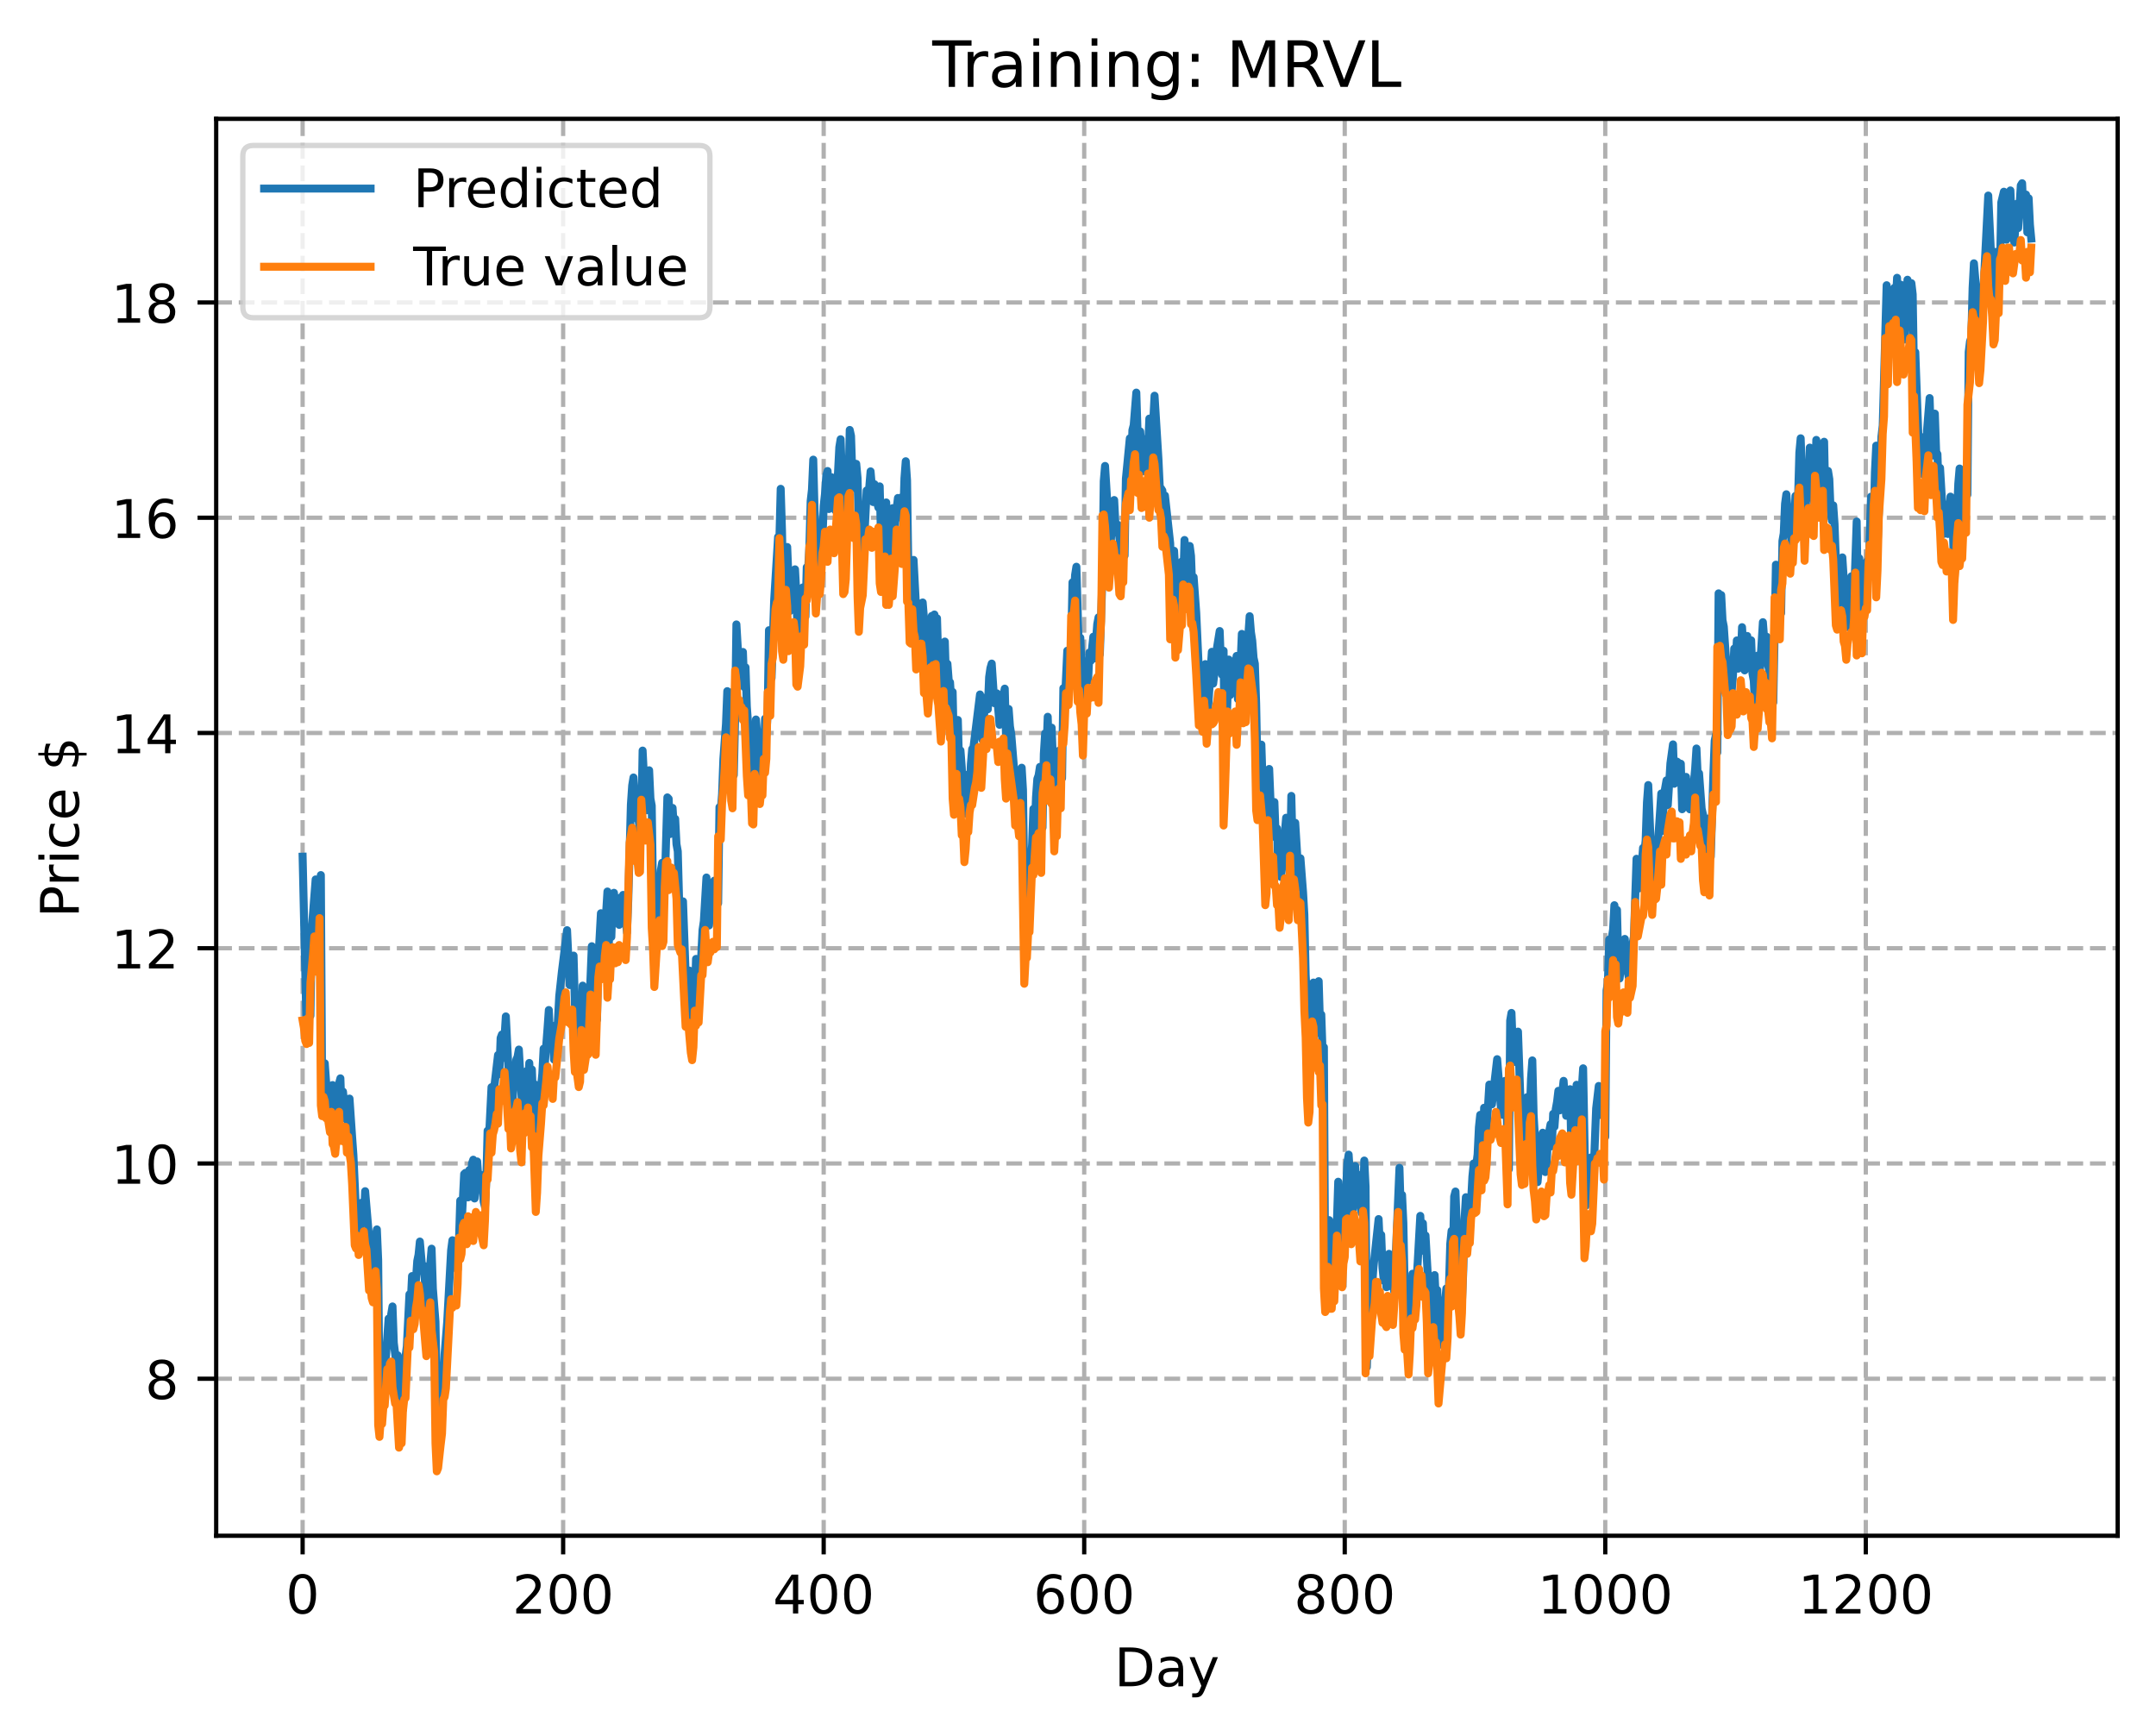 <?xml version="1.0" encoding="utf-8" standalone="no"?>
<!DOCTYPE svg PUBLIC "-//W3C//DTD SVG 1.1//EN"
  "http://www.w3.org/Graphics/SVG/1.1/DTD/svg11.dtd">
<!-- Created with matplotlib (https://matplotlib.org/) -->
<svg height="325.986pt" version="1.1" viewBox="0 0 404.923 325.986" width="404.923pt" xmlns="http://www.w3.org/2000/svg" xmlns:xlink="http://www.w3.org/1999/xlink">
 <defs>
  <style type="text/css">
*{stroke-linecap:butt;stroke-linejoin:round;}
  </style>
 </defs>
 <g id="figure_1">
  <g id="patch_1">
   <path d="M 0 325.986 
L 404.923 325.986 
L 404.923 0 
L 0 0 
z
" style="fill:#ffffff;"/>
  </g>
  <g id="axes_1">
   <g id="patch_2">
    <path d="M 40.603 288.43 
L 397.723 288.43 
L 397.723 22.318 
L 40.603 22.318 
z
" style="fill:#ffffff;"/>
   </g>
   <g id="matplotlib.axis_1">
    <g id="xtick_1">
     <g id="line2d_1">
      <path clip-path="url(#pf056a717df)" d="M 56.836 288.43 
L 56.836 22.318 
" style="fill:none;stroke:#b0b0b0;stroke-dasharray:2.96,1.28;stroke-dashoffset:0;stroke-width:0.8;"/>
     </g>
     <g id="line2d_2">
      <defs>
       <path d="M 0 0 
L 0 3.5 
" id="m2759991366" style="stroke:#000000;stroke-width:0.8;"/>
      </defs>
      <g>
       <use style="stroke:#000000;stroke-width:0.8;" x="56.836" xlink:href="#m2759991366" y="288.43"/>
      </g>
     </g>
     <g id="text_1">
      <!-- 0 -->
      <defs>
       <path d="M 31.781 66.406 
Q 24.172 66.406 20.328 58.906 
Q 16.5 51.422 16.5 36.375 
Q 16.5 21.391 20.328 13.891 
Q 24.172 6.391 31.781 6.391 
Q 39.453 6.391 43.281 13.891 
Q 47.125 21.391 47.125 36.375 
Q 47.125 51.422 43.281 58.906 
Q 39.453 66.406 31.781 66.406 
z
M 31.781 74.219 
Q 44.047 74.219 50.516 64.516 
Q 56.984 54.828 56.984 36.375 
Q 56.984 17.969 50.516 8.266 
Q 44.047 -1.422 31.781 -1.422 
Q 19.531 -1.422 13.062 8.266 
Q 6.594 17.969 6.594 36.375 
Q 6.594 54.828 13.062 64.516 
Q 19.531 74.219 31.781 74.219 
z
" id="DejaVuSans-48"/>
      </defs>
      <g transform="translate(53.655 303.029)scale(0.1 -0.1)">
       <use xlink:href="#DejaVuSans-48"/>
      </g>
     </g>
    </g>
    <g id="xtick_2">
     <g id="line2d_3">
      <path clip-path="url(#pf056a717df)" d="M 105.766 288.43 
L 105.766 22.318 
" style="fill:none;stroke:#b0b0b0;stroke-dasharray:2.96,1.28;stroke-dashoffset:0;stroke-width:0.8;"/>
     </g>
     <g id="line2d_4">
      <g>
       <use style="stroke:#000000;stroke-width:0.8;" x="105.766" xlink:href="#m2759991366" y="288.43"/>
      </g>
     </g>
     <g id="text_2">
      <!-- 200 -->
      <defs>
       <path d="M 19.188 8.297 
L 53.609 8.297 
L 53.609 0 
L 7.328 0 
L 7.328 8.297 
Q 12.938 14.109 22.625 23.891 
Q 32.328 33.688 34.812 36.531 
Q 39.547 41.844 41.422 45.531 
Q 43.312 49.219 43.312 52.781 
Q 43.312 58.594 39.234 62.25 
Q 35.156 65.922 28.609 65.922 
Q 23.969 65.922 18.812 64.312 
Q 13.672 62.703 7.812 59.422 
L 7.812 69.391 
Q 13.766 71.781 18.938 73 
Q 24.125 74.219 28.422 74.219 
Q 39.75 74.219 46.484 68.547 
Q 53.219 62.891 53.219 53.422 
Q 53.219 48.922 51.531 44.891 
Q 49.859 40.875 45.406 35.406 
Q 44.188 33.984 37.641 27.219 
Q 31.109 20.453 19.188 8.297 
z
" id="DejaVuSans-50"/>
      </defs>
      <g transform="translate(96.223 303.029)scale(0.1 -0.1)">
       <use xlink:href="#DejaVuSans-50"/>
       <use x="63.623" xlink:href="#DejaVuSans-48"/>
       <use x="127.246" xlink:href="#DejaVuSans-48"/>
      </g>
     </g>
    </g>
    <g id="xtick_3">
     <g id="line2d_5">
      <path clip-path="url(#pf056a717df)" d="M 154.697 288.43 
L 154.697 22.318 
" style="fill:none;stroke:#b0b0b0;stroke-dasharray:2.96,1.28;stroke-dashoffset:0;stroke-width:0.8;"/>
     </g>
     <g id="line2d_6">
      <g>
       <use style="stroke:#000000;stroke-width:0.8;" x="154.697" xlink:href="#m2759991366" y="288.43"/>
      </g>
     </g>
     <g id="text_3">
      <!-- 400 -->
      <defs>
       <path d="M 37.797 64.312 
L 12.891 25.391 
L 37.797 25.391 
z
M 35.203 72.906 
L 47.609 72.906 
L 47.609 25.391 
L 58.016 25.391 
L 58.016 17.188 
L 47.609 17.188 
L 47.609 0 
L 37.797 0 
L 37.797 17.188 
L 4.891 17.188 
L 4.891 26.703 
z
" id="DejaVuSans-52"/>
      </defs>
      <g transform="translate(145.153 303.029)scale(0.1 -0.1)">
       <use xlink:href="#DejaVuSans-52"/>
       <use x="63.623" xlink:href="#DejaVuSans-48"/>
       <use x="127.246" xlink:href="#DejaVuSans-48"/>
      </g>
     </g>
    </g>
    <g id="xtick_4">
     <g id="line2d_7">
      <path clip-path="url(#pf056a717df)" d="M 203.628 288.43 
L 203.628 22.318 
" style="fill:none;stroke:#b0b0b0;stroke-dasharray:2.96,1.28;stroke-dashoffset:0;stroke-width:0.8;"/>
     </g>
     <g id="line2d_8">
      <g>
       <use style="stroke:#000000;stroke-width:0.8;" x="203.628" xlink:href="#m2759991366" y="288.43"/>
      </g>
     </g>
     <g id="text_4">
      <!-- 600 -->
      <defs>
       <path d="M 33.016 40.375 
Q 26.375 40.375 22.484 35.828 
Q 18.609 31.297 18.609 23.391 
Q 18.609 15.531 22.484 10.953 
Q 26.375 6.391 33.016 6.391 
Q 39.656 6.391 43.531 10.953 
Q 47.406 15.531 47.406 23.391 
Q 47.406 31.297 43.531 35.828 
Q 39.656 40.375 33.016 40.375 
z
M 52.594 71.297 
L 52.594 62.312 
Q 48.875 64.062 45.094 64.984 
Q 41.312 65.922 37.594 65.922 
Q 27.828 65.922 22.672 59.328 
Q 17.531 52.734 16.797 39.406 
Q 19.672 43.656 24.016 45.922 
Q 28.375 48.188 33.594 48.188 
Q 44.578 48.188 50.953 41.516 
Q 57.328 34.859 57.328 23.391 
Q 57.328 12.156 50.688 5.359 
Q 44.047 -1.422 33.016 -1.422 
Q 20.359 -1.422 13.672 8.266 
Q 6.984 17.969 6.984 36.375 
Q 6.984 53.656 15.188 63.938 
Q 23.391 74.219 37.203 74.219 
Q 40.922 74.219 44.703 73.484 
Q 48.484 72.75 52.594 71.297 
z
" id="DejaVuSans-54"/>
      </defs>
      <g transform="translate(194.084 303.029)scale(0.1 -0.1)">
       <use xlink:href="#DejaVuSans-54"/>
       <use x="63.623" xlink:href="#DejaVuSans-48"/>
       <use x="127.246" xlink:href="#DejaVuSans-48"/>
      </g>
     </g>
    </g>
    <g id="xtick_5">
     <g id="line2d_9">
      <path clip-path="url(#pf056a717df)" d="M 252.558 288.43 
L 252.558 22.318 
" style="fill:none;stroke:#b0b0b0;stroke-dasharray:2.96,1.28;stroke-dashoffset:0;stroke-width:0.8;"/>
     </g>
     <g id="line2d_10">
      <g>
       <use style="stroke:#000000;stroke-width:0.8;" x="252.558" xlink:href="#m2759991366" y="288.43"/>
      </g>
     </g>
     <g id="text_5">
      <!-- 800 -->
      <defs>
       <path d="M 31.781 34.625 
Q 24.75 34.625 20.719 30.859 
Q 16.703 27.094 16.703 20.516 
Q 16.703 13.922 20.719 10.156 
Q 24.75 6.391 31.781 6.391 
Q 38.812 6.391 42.859 10.172 
Q 46.922 13.969 46.922 20.516 
Q 46.922 27.094 42.891 30.859 
Q 38.875 34.625 31.781 34.625 
z
M 21.922 38.812 
Q 15.578 40.375 12.031 44.719 
Q 8.5 49.078 8.5 55.328 
Q 8.5 64.062 14.719 69.141 
Q 20.953 74.219 31.781 74.219 
Q 42.672 74.219 48.875 69.141 
Q 55.078 64.062 55.078 55.328 
Q 55.078 49.078 51.531 44.719 
Q 48 40.375 41.703 38.812 
Q 48.828 37.156 52.797 32.312 
Q 56.781 27.484 56.781 20.516 
Q 56.781 9.906 50.312 4.234 
Q 43.844 -1.422 31.781 -1.422 
Q 19.734 -1.422 13.25 4.234 
Q 6.781 9.906 6.781 20.516 
Q 6.781 27.484 10.781 32.312 
Q 14.797 37.156 21.922 38.812 
z
M 18.312 54.391 
Q 18.312 48.734 21.844 45.562 
Q 25.391 42.391 31.781 42.391 
Q 38.141 42.391 41.719 45.562 
Q 45.312 48.734 45.312 54.391 
Q 45.312 60.062 41.719 63.234 
Q 38.141 66.406 31.781 66.406 
Q 25.391 66.406 21.844 63.234 
Q 18.312 60.062 18.312 54.391 
z
" id="DejaVuSans-56"/>
      </defs>
      <g transform="translate(243.015 303.029)scale(0.1 -0.1)">
       <use xlink:href="#DejaVuSans-56"/>
       <use x="63.623" xlink:href="#DejaVuSans-48"/>
       <use x="127.246" xlink:href="#DejaVuSans-48"/>
      </g>
     </g>
    </g>
    <g id="xtick_6">
     <g id="line2d_11">
      <path clip-path="url(#pf056a717df)" d="M 301.489 288.43 
L 301.489 22.318 
" style="fill:none;stroke:#b0b0b0;stroke-dasharray:2.96,1.28;stroke-dashoffset:0;stroke-width:0.8;"/>
     </g>
     <g id="line2d_12">
      <g>
       <use style="stroke:#000000;stroke-width:0.8;" x="301.489" xlink:href="#m2759991366" y="288.43"/>
      </g>
     </g>
     <g id="text_6">
      <!-- 1000 -->
      <defs>
       <path d="M 12.406 8.297 
L 28.516 8.297 
L 28.516 63.922 
L 10.984 60.406 
L 10.984 69.391 
L 28.422 72.906 
L 38.281 72.906 
L 38.281 8.297 
L 54.391 8.297 
L 54.391 0 
L 12.406 0 
z
" id="DejaVuSans-49"/>
      </defs>
      <g transform="translate(288.764 303.029)scale(0.1 -0.1)">
       <use xlink:href="#DejaVuSans-49"/>
       <use x="63.623" xlink:href="#DejaVuSans-48"/>
       <use x="127.246" xlink:href="#DejaVuSans-48"/>
       <use x="190.869" xlink:href="#DejaVuSans-48"/>
      </g>
     </g>
    </g>
    <g id="xtick_7">
     <g id="line2d_13">
      <path clip-path="url(#pf056a717df)" d="M 350.419 288.43 
L 350.419 22.318 
" style="fill:none;stroke:#b0b0b0;stroke-dasharray:2.96,1.28;stroke-dashoffset:0;stroke-width:0.8;"/>
     </g>
     <g id="line2d_14">
      <g>
       <use style="stroke:#000000;stroke-width:0.8;" x="350.419" xlink:href="#m2759991366" y="288.43"/>
      </g>
     </g>
     <g id="text_7">
      <!-- 1200 -->
      <g transform="translate(337.694 303.029)scale(0.1 -0.1)">
       <use xlink:href="#DejaVuSans-49"/>
       <use x="63.623" xlink:href="#DejaVuSans-50"/>
       <use x="127.246" xlink:href="#DejaVuSans-48"/>
       <use x="190.869" xlink:href="#DejaVuSans-48"/>
      </g>
     </g>
    </g>
    <g id="text_8">
     <!-- Day -->
     <defs>
      <path d="M 19.672 64.797 
L 19.672 8.109 
L 31.594 8.109 
Q 46.688 8.109 53.688 14.938 
Q 60.688 21.781 60.688 36.531 
Q 60.688 51.172 53.688 57.984 
Q 46.688 64.797 31.594 64.797 
z
M 9.812 72.906 
L 30.078 72.906 
Q 51.266 72.906 61.172 64.094 
Q 71.094 55.281 71.094 36.531 
Q 71.094 17.672 61.125 8.828 
Q 51.172 0 30.078 0 
L 9.812 0 
z
" id="DejaVuSans-68"/>
      <path d="M 34.281 27.484 
Q 23.391 27.484 19.188 25 
Q 14.984 22.516 14.984 16.5 
Q 14.984 11.719 18.141 8.906 
Q 21.297 6.109 26.703 6.109 
Q 34.188 6.109 38.703 11.406 
Q 43.219 16.703 43.219 25.484 
L 43.219 27.484 
z
M 52.203 31.203 
L 52.203 0 
L 43.219 0 
L 43.219 8.297 
Q 40.141 3.328 35.547 0.953 
Q 30.953 -1.422 24.312 -1.422 
Q 15.922 -1.422 10.953 3.297 
Q 6 8.016 6 15.922 
Q 6 25.141 12.172 29.828 
Q 18.359 34.516 30.609 34.516 
L 43.219 34.516 
L 43.219 35.406 
Q 43.219 41.609 39.141 45 
Q 35.062 48.391 27.688 48.391 
Q 23 48.391 18.547 47.266 
Q 14.109 46.141 10.016 43.891 
L 10.016 52.203 
Q 14.938 54.109 19.578 55.047 
Q 24.219 56 28.609 56 
Q 40.484 56 46.344 49.844 
Q 52.203 43.703 52.203 31.203 
z
" id="DejaVuSans-97"/>
      <path d="M 32.172 -5.078 
Q 28.375 -14.844 24.75 -17.812 
Q 21.141 -20.797 15.094 -20.797 
L 7.906 -20.797 
L 7.906 -13.281 
L 13.188 -13.281 
Q 16.891 -13.281 18.938 -11.516 
Q 21 -9.766 23.484 -3.219 
L 25.094 0.875 
L 2.984 54.688 
L 12.5 54.688 
L 29.594 11.922 
L 46.688 54.688 
L 56.203 54.688 
z
" id="DejaVuSans-121"/>
     </defs>
     <g transform="translate(209.29 316.707)scale(0.1 -0.1)">
      <use xlink:href="#DejaVuSans-68"/>
      <use x="77.002" xlink:href="#DejaVuSans-97"/>
      <use x="138.281" xlink:href="#DejaVuSans-121"/>
     </g>
    </g>
   </g>
   <g id="matplotlib.axis_2">
    <g id="ytick_1">
     <g id="line2d_15">
      <path clip-path="url(#pf056a717df)" d="M 40.603 258.95 
L 397.723 258.95 
" style="fill:none;stroke:#b0b0b0;stroke-dasharray:2.96,1.28;stroke-dashoffset:0;stroke-width:0.8;"/>
     </g>
     <g id="line2d_16">
      <defs>
       <path d="M 0 0 
L -3.5 0 
" id="m8ad748339a" style="stroke:#000000;stroke-width:0.8;"/>
      </defs>
      <g>
       <use style="stroke:#000000;stroke-width:0.8;" x="40.603" xlink:href="#m8ad748339a" y="258.95"/>
      </g>
     </g>
     <g id="text_9">
      <!-- 8 -->
      <g transform="translate(27.241 262.749)scale(0.1 -0.1)">
       <use xlink:href="#DejaVuSans-56"/>
      </g>
     </g>
    </g>
    <g id="ytick_2">
     <g id="line2d_17">
      <path clip-path="url(#pf056a717df)" d="M 40.603 218.521 
L 397.723 218.521 
" style="fill:none;stroke:#b0b0b0;stroke-dasharray:2.96,1.28;stroke-dashoffset:0;stroke-width:0.8;"/>
     </g>
     <g id="line2d_18">
      <g>
       <use style="stroke:#000000;stroke-width:0.8;" x="40.603" xlink:href="#m8ad748339a" y="218.521"/>
      </g>
     </g>
     <g id="text_10">
      <!-- 10 -->
      <g transform="translate(20.878 222.32)scale(0.1 -0.1)">
       <use xlink:href="#DejaVuSans-49"/>
       <use x="63.623" xlink:href="#DejaVuSans-48"/>
      </g>
     </g>
    </g>
    <g id="ytick_3">
     <g id="line2d_19">
      <path clip-path="url(#pf056a717df)" d="M 40.603 178.092 
L 397.723 178.092 
" style="fill:none;stroke:#b0b0b0;stroke-dasharray:2.96,1.28;stroke-dashoffset:0;stroke-width:0.8;"/>
     </g>
     <g id="line2d_20">
      <g>
       <use style="stroke:#000000;stroke-width:0.8;" x="40.603" xlink:href="#m8ad748339a" y="178.092"/>
      </g>
     </g>
     <g id="text_11">
      <!-- 12 -->
      <g transform="translate(20.878 181.891)scale(0.1 -0.1)">
       <use xlink:href="#DejaVuSans-49"/>
       <use x="63.623" xlink:href="#DejaVuSans-50"/>
      </g>
     </g>
    </g>
    <g id="ytick_4">
     <g id="line2d_21">
      <path clip-path="url(#pf056a717df)" d="M 40.603 137.663 
L 397.723 137.663 
" style="fill:none;stroke:#b0b0b0;stroke-dasharray:2.96,1.28;stroke-dashoffset:0;stroke-width:0.8;"/>
     </g>
     <g id="line2d_22">
      <g>
       <use style="stroke:#000000;stroke-width:0.8;" x="40.603" xlink:href="#m8ad748339a" y="137.663"/>
      </g>
     </g>
     <g id="text_12">
      <!-- 14 -->
      <g transform="translate(20.878 141.462)scale(0.1 -0.1)">
       <use xlink:href="#DejaVuSans-49"/>
       <use x="63.623" xlink:href="#DejaVuSans-52"/>
      </g>
     </g>
    </g>
    <g id="ytick_5">
     <g id="line2d_23">
      <path clip-path="url(#pf056a717df)" d="M 40.603 97.234 
L 397.723 97.234 
" style="fill:none;stroke:#b0b0b0;stroke-dasharray:2.96,1.28;stroke-dashoffset:0;stroke-width:0.8;"/>
     </g>
     <g id="line2d_24">
      <g>
       <use style="stroke:#000000;stroke-width:0.8;" x="40.603" xlink:href="#m8ad748339a" y="97.234"/>
      </g>
     </g>
     <g id="text_13">
      <!-- 16 -->
      <g transform="translate(20.878 101.033)scale(0.1 -0.1)">
       <use xlink:href="#DejaVuSans-49"/>
       <use x="63.623" xlink:href="#DejaVuSans-54"/>
      </g>
     </g>
    </g>
    <g id="ytick_6">
     <g id="line2d_25">
      <path clip-path="url(#pf056a717df)" d="M 40.603 56.805 
L 397.723 56.805 
" style="fill:none;stroke:#b0b0b0;stroke-dasharray:2.96,1.28;stroke-dashoffset:0;stroke-width:0.8;"/>
     </g>
     <g id="line2d_26">
      <g>
       <use style="stroke:#000000;stroke-width:0.8;" x="40.603" xlink:href="#m8ad748339a" y="56.805"/>
      </g>
     </g>
     <g id="text_14">
      <!-- 18 -->
      <g transform="translate(20.878 60.604)scale(0.1 -0.1)">
       <use xlink:href="#DejaVuSans-49"/>
       <use x="63.623" xlink:href="#DejaVuSans-56"/>
      </g>
     </g>
    </g>
    <g id="text_15">
     <!-- Price $ -->
     <defs>
      <path d="M 19.672 64.797 
L 19.672 37.406 
L 32.078 37.406 
Q 38.969 37.406 42.719 40.969 
Q 46.484 44.531 46.484 51.125 
Q 46.484 57.672 42.719 61.234 
Q 38.969 64.797 32.078 64.797 
z
M 9.812 72.906 
L 32.078 72.906 
Q 44.344 72.906 50.609 67.359 
Q 56.891 61.812 56.891 51.125 
Q 56.891 40.328 50.609 34.812 
Q 44.344 29.297 32.078 29.297 
L 19.672 29.297 
L 19.672 0 
L 9.812 0 
z
" id="DejaVuSans-80"/>
      <path d="M 41.109 46.297 
Q 39.594 47.172 37.812 47.578 
Q 36.031 48 33.891 48 
Q 26.266 48 22.188 43.047 
Q 18.109 38.094 18.109 28.812 
L 18.109 0 
L 9.078 0 
L 9.078 54.688 
L 18.109 54.688 
L 18.109 46.188 
Q 20.953 51.172 25.484 53.578 
Q 30.031 56 36.531 56 
Q 37.453 56 38.578 55.875 
Q 39.703 55.766 41.062 55.516 
z
" id="DejaVuSans-114"/>
      <path d="M 9.422 54.688 
L 18.406 54.688 
L 18.406 0 
L 9.422 0 
z
M 9.422 75.984 
L 18.406 75.984 
L 18.406 64.594 
L 9.422 64.594 
z
" id="DejaVuSans-105"/>
      <path d="M 48.781 52.594 
L 48.781 44.188 
Q 44.969 46.297 41.141 47.344 
Q 37.312 48.391 33.406 48.391 
Q 24.656 48.391 19.812 42.844 
Q 14.984 37.312 14.984 27.297 
Q 14.984 17.281 19.812 11.734 
Q 24.656 6.203 33.406 6.203 
Q 37.312 6.203 41.141 7.25 
Q 44.969 8.297 48.781 10.406 
L 48.781 2.094 
Q 45.016 0.344 40.984 -0.531 
Q 36.969 -1.422 32.422 -1.422 
Q 20.062 -1.422 12.781 6.344 
Q 5.516 14.109 5.516 27.297 
Q 5.516 40.672 12.859 48.328 
Q 20.219 56 33.016 56 
Q 37.156 56 41.109 55.141 
Q 45.062 54.297 48.781 52.594 
z
" id="DejaVuSans-99"/>
      <path d="M 56.203 29.594 
L 56.203 25.203 
L 14.891 25.203 
Q 15.484 15.922 20.484 11.062 
Q 25.484 6.203 34.422 6.203 
Q 39.594 6.203 44.453 7.469 
Q 49.312 8.734 54.109 11.281 
L 54.109 2.781 
Q 49.266 0.734 44.188 -0.344 
Q 39.109 -1.422 33.891 -1.422 
Q 20.797 -1.422 13.156 6.188 
Q 5.516 13.812 5.516 26.812 
Q 5.516 40.234 12.766 48.109 
Q 20.016 56 32.328 56 
Q 43.359 56 49.781 48.891 
Q 56.203 41.797 56.203 29.594 
z
M 47.219 32.234 
Q 47.125 39.594 43.094 43.984 
Q 39.062 48.391 32.422 48.391 
Q 24.906 48.391 20.391 44.141 
Q 15.875 39.891 15.188 32.172 
z
" id="DejaVuSans-101"/>
      <path id="DejaVuSans-32"/>
      <path d="M 33.797 -14.703 
L 28.906 -14.703 
L 28.859 0 
Q 23.734 0.094 18.609 1.188 
Q 13.484 2.297 8.297 4.5 
L 8.297 13.281 
Q 13.281 10.156 18.375 8.562 
Q 23.484 6.984 28.906 6.938 
L 28.906 29.203 
Q 18.109 30.953 13.203 35.156 
Q 8.297 39.359 8.297 46.688 
Q 8.297 54.641 13.625 59.219 
Q 18.953 63.812 28.906 64.5 
L 28.906 75.984 
L 33.797 75.984 
L 33.797 64.656 
Q 38.328 64.453 42.578 63.688 
Q 46.828 62.938 50.875 61.625 
L 50.875 53.078 
Q 46.828 55.125 42.547 56.25 
Q 38.281 57.375 33.797 57.562 
L 33.797 36.719 
Q 44.875 35.016 50.094 30.609 
Q 55.328 26.219 55.328 18.609 
Q 55.328 10.359 49.781 5.594 
Q 44.234 0.828 33.797 0.094 
z
M 28.906 37.594 
L 28.906 57.625 
Q 23.25 56.984 20.266 54.391 
Q 17.281 51.812 17.281 47.516 
Q 17.281 43.312 20.031 40.969 
Q 22.797 38.625 28.906 37.594 
z
M 33.797 28.219 
L 33.797 7.078 
Q 39.984 7.906 43.141 10.594 
Q 46.297 13.281 46.297 17.672 
Q 46.297 21.969 43.281 24.5 
Q 40.281 27.047 33.797 28.219 
z
" id="DejaVuSans-36"/>
     </defs>
     <g transform="translate(14.798 172.342)rotate(-90)scale(0.1 -0.1)">
      <use xlink:href="#DejaVuSans-80"/>
      <use x="58.553" xlink:href="#DejaVuSans-114"/>
      <use x="99.666" xlink:href="#DejaVuSans-105"/>
      <use x="127.449" xlink:href="#DejaVuSans-99"/>
      <use x="182.43" xlink:href="#DejaVuSans-101"/>
      <use x="243.953" xlink:href="#DejaVuSans-32"/>
      <use x="275.74" xlink:href="#DejaVuSans-36"/>
     </g>
    </g>
   </g>
   <g id="line2d_27">
    <path clip-path="url(#pf056a717df)" d="M 56.836 160.897 
L 57.57 192.97 
L 57.814 195.616 
L 58.059 183.683 
L 58.304 190.762 
L 58.548 174.602 
L 59.282 165.166 
L 59.527 170.126 
L 59.772 172.124 
L 60.016 169.522 
L 60.261 164.349 
L 60.506 206.621 
L 60.75 205.192 
L 60.995 199.695 
L 61.484 206.519 
L 61.729 204.102 
L 61.974 208.311 
L 62.218 209.24 
L 62.463 203.788 
L 62.708 210.891 
L 62.952 211.535 
L 63.197 213.482 
L 63.686 203.446 
L 63.931 202.527 
L 64.175 209.688 
L 64.42 205.024 
L 64.909 210.141 
L 65.154 206.659 
L 65.399 211.467 
L 65.643 206.328 
L 66.133 213.549 
L 66.377 216.942 
L 66.867 227.725 
L 67.111 231.197 
L 67.356 225.973 
L 67.601 230.862 
L 67.845 227.028 
L 68.09 225.799 
L 68.335 229.226 
L 68.579 223.721 
L 69.313 232.398 
L 69.558 236.386 
L 69.802 233.201 
L 70.047 237.302 
L 70.292 238.81 
L 70.536 232.332 
L 70.781 230.898 
L 71.026 236.634 
L 71.27 262.484 
L 71.515 263.491 
L 71.76 259.14 
L 72.004 261.267 
L 72.249 255.794 
L 72.494 254.74 
L 72.983 247.651 
L 73.228 251.721 
L 73.472 246.837 
L 73.717 245.369 
L 73.962 252.22 
L 74.451 256.2 
L 74.696 254.543 
L 75.185 263.565 
L 75.429 260.59 
L 75.674 264.745 
L 75.919 256.731 
L 76.408 252.875 
L 76.897 243.087 
L 77.142 244.682 
L 77.387 239.664 
L 77.876 242.636 
L 78.121 240.389 
L 78.365 236.83 
L 78.61 235.645 
L 78.855 233.178 
L 79.344 238.786 
L 79.589 237.72 
L 80.323 247.833 
L 80.567 244.359 
L 80.812 237.413 
L 81.056 234.517 
L 81.301 242.017 
L 81.79 248.25 
L 82.035 261.783 
L 82.28 269.142 
L 83.258 259.625 
L 83.503 254.246 
L 83.992 248.252 
L 84.726 234.827 
L 84.971 232.934 
L 85.216 236.598 
L 85.46 233.37 
L 85.705 237.386 
L 85.95 238.499 
L 86.194 233.263 
L 86.439 225.492 
L 86.684 230.15 
L 87.173 220.5 
L 87.417 220.277 
L 87.662 224.25 
L 87.907 224.881 
L 88.151 219.739 
L 88.396 224.749 
L 88.641 218.513 
L 88.885 217.809 
L 89.13 225.09 
L 89.375 220.369 
L 89.619 218.136 
L 89.864 221.644 
L 90.109 223.378 
L 90.353 220.671 
L 90.843 225.703 
L 91.087 226.671 
L 91.332 221.695 
L 91.577 212.359 
L 91.821 213.987 
L 92.311 204.18 
L 92.555 208.431 
L 92.8 204.419 
L 93.534 198.133 
L 93.778 201.765 
L 94.023 194.945 
L 94.268 194.293 
L 94.512 198.702 
L 95.002 190.895 
L 95.491 200.657 
L 95.736 205.205 
L 95.98 200.38 
L 96.225 207.587 
L 96.47 203.243 
L 96.714 202.215 
L 96.959 199.047 
L 97.204 198.471 
L 97.448 197.12 
L 98.182 209.852 
L 98.427 203.612 
L 98.672 207.361 
L 98.916 201.155 
L 99.161 204.853 
L 99.405 199.637 
L 99.65 205.566 
L 99.895 200.865 
L 100.139 207.637 
L 100.384 203.617 
L 100.873 218.568 
L 101.118 215.389 
L 101.607 204.067 
L 101.852 201.688 
L 102.097 196.959 
L 102.341 199.567 
L 102.831 193.181 
L 103.075 189.695 
L 103.32 195.726 
L 103.565 195.522 
L 103.809 193.231 
L 104.054 199.006 
L 104.299 192.603 
L 104.543 196.176 
L 105.032 187.06 
L 105.522 182.543 
L 106.5 174.702 
L 106.99 185.01 
L 107.234 180.244 
L 107.479 183.351 
L 107.724 179.476 
L 107.968 188.553 
L 108.213 192.437 
L 108.458 191.862 
L 108.947 197.111 
L 109.192 194.352 
L 109.436 185.115 
L 109.926 193.946 
L 110.415 187.283 
L 110.66 189.79 
L 111.149 177.711 
L 111.393 184.766 
L 111.638 188.189 
L 111.883 186.309 
L 112.127 191.502 
L 112.372 180.396 
L 112.861 171.516 
L 113.106 176.81 
L 113.351 172.069 
L 113.595 175.351 
L 114.085 167.438 
L 114.329 177.46 
L 114.574 172.532 
L 114.819 175.97 
L 115.063 168.804 
L 115.308 167.68 
L 115.797 173.091 
L 116.042 169.594 
L 116.287 173.697 
L 116.531 168.574 
L 116.776 171.554 
L 117.02 168.077 
L 117.754 175.138 
L 117.999 168.984 
L 118.488 151.107 
L 118.733 147.507 
L 118.978 146.024 
L 119.467 153.667 
L 119.712 152.272 
L 120.201 156.069 
L 120.446 154.986 
L 120.69 140.968 
L 121.18 150.563 
L 121.424 152.187 
L 121.914 144.669 
L 122.158 149.967 
L 122.403 151.313 
L 122.648 168.318 
L 122.892 172.362 
L 123.137 178.956 
L 123.626 168.66 
L 123.871 167.558 
L 124.115 163.457 
L 124.36 162.037 
L 124.605 167.667 
L 124.849 166.215 
L 125.339 149.761 
L 125.583 150.018 
L 125.828 156.651 
L 126.317 151.738 
L 126.562 155.447 
L 126.807 153.788 
L 127.051 158.53 
L 127.296 159.896 
L 127.541 169.115 
L 128.03 172.605 
L 128.275 169.287 
L 128.764 182.735 
L 129.008 186.603 
L 129.498 182.296 
L 129.987 190.901 
L 130.232 192.882 
L 130.476 188.83 
L 130.721 180.097 
L 130.966 184.953 
L 131.21 182.008 
L 131.455 184.341 
L 131.944 174.675 
L 132.189 173.028 
L 132.678 164.809 
L 132.923 170.726 
L 133.168 173.813 
L 133.412 170.434 
L 134.146 165.402 
L 134.391 169.948 
L 134.636 166.85 
L 134.88 169.635 
L 135.125 151.589 
L 135.369 152.193 
L 135.614 149.142 
L 135.859 142.523 
L 136.348 135.975 
L 136.593 129.805 
L 136.837 135.99 
L 137.082 130.037 
L 137.327 133.463 
L 137.571 141.302 
L 137.816 145.575 
L 138.061 134.957 
L 138.305 117.274 
L 138.795 125.586 
L 139.039 123.16 
L 139.284 125.701 
L 139.529 122.446 
L 139.773 129.042 
L 140.018 125.332 
L 140.263 132.691 
L 140.507 136.025 
L 140.752 142.63 
L 140.996 140.814 
L 141.241 136.552 
L 141.486 146.185 
L 141.73 147.384 
L 141.975 135.131 
L 142.22 138.056 
L 142.464 142.696 
L 142.709 143.475 
L 142.954 145.606 
L 143.198 141.256 
L 143.443 143.06 
L 143.688 134.978 
L 143.932 138.042 
L 144.177 133.955 
L 144.422 118.361 
L 144.666 125.769 
L 144.911 127.342 
L 145.4 112.659 
L 146.134 100.838 
L 146.379 101.337 
L 146.624 91.804 
L 146.868 99.673 
L 147.113 112.225 
L 147.357 116.354 
L 147.602 111.661 
L 147.847 102.73 
L 148.336 114.772 
L 148.581 111.684 
L 148.825 110.133 
L 149.07 113.966 
L 149.315 106.927 
L 149.559 111.461 
L 149.804 119.229 
L 150.049 121.586 
L 150.538 115.015 
L 150.783 110.327 
L 151.027 114.454 
L 151.272 115.798 
L 151.517 106.532 
L 151.761 107.158 
L 152.006 102.785 
L 152.251 94.108 
L 152.495 91.957 
L 152.74 86.328 
L 152.984 95.906 
L 153.229 99.426 
L 153.474 107.447 
L 153.963 101.068 
L 154.208 104.264 
L 154.452 101.724 
L 154.697 95.008 
L 154.942 92.773 
L 155.186 89.271 
L 155.431 88.461 
L 155.676 95.605 
L 155.92 90.119 
L 156.165 89.627 
L 156.41 93.906 
L 156.654 90.872 
L 156.899 95.874 
L 157.144 91.126 
L 157.388 88.761 
L 157.633 83.998 
L 157.878 82.494 
L 158.122 89.512 
L 158.367 92.957 
L 158.612 101.917 
L 158.856 101.087 
L 159.345 92.328 
L 159.59 80.749 
L 159.835 81.881 
L 160.079 89.306 
L 160.324 86.934 
L 160.569 91.718 
L 160.813 87.121 
L 161.058 89.77 
L 161.547 109.323 
L 162.037 103.165 
L 162.281 102.008 
L 162.771 92.113 
L 163.015 93.453 
L 163.26 91.488 
L 163.505 88.53 
L 163.994 94.298 
L 164.239 90.939 
L 164.483 93.439 
L 164.972 95.326 
L 165.217 91.346 
L 165.462 100.795 
L 165.706 103.424 
L 165.951 99.679 
L 166.196 98.245 
L 166.44 94.364 
L 166.685 104.047 
L 166.93 100.863 
L 167.174 104.618 
L 167.419 101.979 
L 167.664 95.437 
L 167.908 102.508 
L 168.153 97.801 
L 168.642 93.524 
L 168.887 94.502 
L 169.132 94.835 
L 169.376 93.366 
L 169.621 97.659 
L 169.866 89.827 
L 170.11 86.627 
L 170.355 90.21 
L 170.6 107.199 
L 170.844 106.756 
L 171.089 114.137 
L 171.333 114.508 
L 171.578 105.159 
L 172.067 114.478 
L 172.312 119.679 
L 172.557 113.316 
L 172.801 114.198 
L 173.046 116.652 
L 173.291 113.153 
L 173.535 116.147 
L 173.78 122.612 
L 174.025 120.373 
L 174.514 127.304 
L 174.759 123.342 
L 175.003 115.675 
L 175.248 120.126 
L 175.493 115.41 
L 175.737 119.689 
L 175.982 116.119 
L 176.227 124.468 
L 176.716 129.196 
L 176.96 133.288 
L 177.45 120.494 
L 177.694 128.652 
L 177.939 124.664 
L 178.184 127.855 
L 178.428 128.146 
L 178.673 131.963 
L 178.918 129.952 
L 179.162 141.047 
L 179.407 145.553 
L 179.896 135.221 
L 180.141 144.382 
L 180.386 140.94 
L 180.63 144.099 
L 180.875 149.319 
L 181.12 147.114 
L 181.364 152.813 
L 181.854 145.429 
L 182.098 148.927 
L 182.343 143.469 
L 182.588 140.674 
L 182.832 140.343 
L 184.055 130.43 
L 184.3 137.201 
L 184.545 138.995 
L 185.034 131.032 
L 185.279 132.672 
L 185.523 133.221 
L 185.768 127.178 
L 186.013 125.479 
L 186.257 124.628 
L 186.747 132.065 
L 186.991 131.691 
L 187.236 130.227 
L 187.725 136.129 
L 187.97 131.935 
L 188.215 133.574 
L 188.459 130.638 
L 188.704 129.333 
L 188.948 138.398 
L 189.193 142.027 
L 189.438 133.155 
L 189.682 136.44 
L 189.927 137.896 
L 190.906 150.054 
L 191.15 146.233 
L 191.64 151.325 
L 191.884 144.186 
L 192.129 148.353 
L 192.374 166.017 
L 192.618 175.451 
L 192.863 169.165 
L 193.108 169.354 
L 193.842 158.591 
L 194.086 151.926 
L 194.331 156.181 
L 194.575 149.72 
L 194.82 146.301 
L 195.065 145.619 
L 195.309 144.028 
L 195.799 155.423 
L 196.043 141.6 
L 196.288 137.732 
L 196.533 141.101 
L 196.777 134.62 
L 197.022 142.894 
L 197.511 136.665 
L 197.756 142.929 
L 198.001 144.066 
L 198.245 153.41 
L 198.49 148.275 
L 198.735 151.379 
L 198.979 140.936 
L 199.224 144.648 
L 199.469 146.156 
L 199.713 129.249 
L 199.958 132.696 
L 200.447 122.215 
L 200.692 125.782 
L 200.936 127.455 
L 201.181 121.695 
L 201.426 109.369 
L 201.67 112.404 
L 201.915 107.992 
L 202.16 106.441 
L 202.649 123.152 
L 202.894 119.774 
L 203.138 125.458 
L 203.383 128.11 
L 203.628 134.248 
L 203.872 126.631 
L 204.117 126.991 
L 204.362 127.922 
L 204.606 122.548 
L 204.851 124.126 
L 205.34 119.579 
L 205.585 123.659 
L 206.074 117.217 
L 206.319 115.935 
L 206.563 122.903 
L 207.053 108.266 
L 207.297 90.388 
L 207.542 87.511 
L 208.521 103.591 
L 209.01 94.759 
L 209.255 93.915 
L 209.499 98.666 
L 209.744 100.057 
L 209.989 98.583 
L 210.478 103.329 
L 210.723 105.536 
L 210.967 99.975 
L 211.212 104.339 
L 211.457 89.917 
L 212.191 82.323 
L 212.435 87.847 
L 212.68 80.779 
L 212.924 79.852 
L 213.414 73.735 
L 213.658 81.54 
L 213.903 84.212 
L 214.148 81.026 
L 214.637 88.525 
L 215.126 82.48 
L 215.371 87.991 
L 215.616 84.585 
L 215.86 78.616 
L 216.105 88.604 
L 216.839 74.319 
L 217.573 86.284 
L 217.818 91.524 
L 218.062 91.74 
L 218.307 92.136 
L 218.551 96.761 
L 218.796 93.075 
L 219.775 102.04 
L 220.019 111.467 
L 220.264 109.893 
L 220.509 103.447 
L 220.753 107.79 
L 220.998 116.187 
L 221.243 110.64 
L 221.487 114.134 
L 221.732 111.986 
L 221.977 105.444 
L 222.221 109.976 
L 222.466 101.418 
L 222.711 105.314 
L 222.955 105.96 
L 223.2 109.003 
L 223.445 102.54 
L 223.689 104.408 
L 223.934 111.097 
L 224.179 108.384 
L 224.668 115.075 
L 225.157 125.865 
L 225.402 132.366 
L 225.646 128.449 
L 225.891 132.239 
L 226.136 132.9 
L 226.38 124.728 
L 226.625 127.398 
L 226.87 133.428 
L 227.359 126.019 
L 227.604 122.417 
L 227.848 128.394 
L 228.338 124.387 
L 228.582 121.542 
L 229.072 118.515 
L 229.316 125.137 
L 229.561 126.776 
L 229.806 122.218 
L 230.05 145.286 
L 230.784 123.876 
L 231.029 130.564 
L 231.273 124.58 
L 231.518 129.433 
L 231.763 124.69 
L 232.007 124.922 
L 232.252 123.194 
L 232.497 131.31 
L 232.741 125.372 
L 232.986 124.798 
L 233.231 119.055 
L 233.72 128.531 
L 233.965 127.344 
L 234.209 129.208 
L 234.454 119.324 
L 234.699 115.729 
L 234.943 118.742 
L 235.188 120.333 
L 235.433 123.535 
L 235.677 124.658 
L 235.922 132.196 
L 236.167 144.812 
L 236.411 147.262 
L 236.9 139.845 
L 237.145 147.39 
L 237.39 149.45 
L 237.879 160.894 
L 238.124 157.701 
L 238.368 144.422 
L 238.858 156.352 
L 239.347 150.637 
L 239.592 157.318 
L 239.836 155.567 
L 240.081 162.69 
L 240.326 159.167 
L 240.57 164.707 
L 240.815 162.78 
L 241.06 158.153 
L 241.304 156.413 
L 241.549 153.583 
L 241.794 159.641 
L 242.038 157.645 
L 242.283 162.731 
L 242.527 149.481 
L 242.772 159.593 
L 243.017 157.707 
L 243.261 154.535 
L 243.995 166.572 
L 244.24 161.198 
L 244.729 167.574 
L 244.974 171.787 
L 245.219 183.106 
L 245.463 187.887 
L 245.708 202.511 
L 245.953 202.059 
L 246.197 198.789 
L 246.442 187.835 
L 246.687 184.536 
L 246.931 187.116 
L 247.176 194.073 
L 247.665 184.276 
L 247.91 192.417 
L 248.155 190.551 
L 248.399 197.781 
L 248.644 196.676 
L 248.888 241.721 
L 249.133 242.108 
L 249.378 237.734 
L 249.622 229.153 
L 250.112 238.634 
L 250.356 236.612 
L 250.601 232.736 
L 250.846 236.984 
L 251.335 221.944 
L 251.58 228.784 
L 251.824 226.099 
L 252.069 225.699 
L 252.314 233.242 
L 253.048 218.499 
L 253.292 216.854 
L 253.537 220.82 
L 253.782 221.599 
L 254.026 228.111 
L 254.271 224.466 
L 254.515 218.995 
L 254.76 222.72 
L 255.005 223.881 
L 255.249 220.676 
L 255.494 226.094 
L 255.739 227.828 
L 255.983 226.406 
L 256.228 217.965 
L 256.473 222.896 
L 256.717 256.75 
L 256.962 248.687 
L 257.207 247.712 
L 257.451 245.299 
L 257.941 238.068 
L 258.919 228.958 
L 259.164 234.234 
L 259.409 231.92 
L 259.653 238.146 
L 259.898 240.547 
L 260.143 237.883 
L 260.387 241.746 
L 260.632 241.636 
L 260.876 235.483 
L 261.121 237.616 
L 261.366 238.631 
L 261.855 242.596 
L 262.834 219.338 
L 263.078 227.708 
L 263.323 224.413 
L 263.568 229.683 
L 263.812 241.809 
L 264.057 245.266 
L 264.302 242.004 
L 264.791 251.452 
L 265.28 239.227 
L 265.525 242.847 
L 265.77 239.748 
L 266.014 240.68 
L 266.259 237.119 
L 266.748 228.354 
L 266.993 233.291 
L 267.237 229.747 
L 267.482 234.985 
L 267.727 232.034 
L 268.216 240.506 
L 268.461 249.999 
L 268.705 248.466 
L 268.95 244.008 
L 269.195 242.871 
L 269.439 239.475 
L 269.684 244.718 
L 269.929 242.269 
L 270.173 249.147 
L 270.418 252.567 
L 270.663 252.482 
L 271.152 244.16 
L 271.397 244.565 
L 271.641 241.997 
L 271.886 246.782 
L 272.131 241.666 
L 272.375 233.603 
L 272.62 231.168 
L 272.864 236.837 
L 273.109 224.718 
L 273.354 223.782 
L 273.598 230.417 
L 273.843 233.529 
L 274.088 238.1 
L 274.332 240.331 
L 274.577 244.54 
L 274.822 238.576 
L 275.066 228.904 
L 275.311 224.852 
L 275.556 225.378 
L 275.8 227.95 
L 276.045 224.765 
L 276.29 225.566 
L 276.534 220.976 
L 276.779 218.51 
L 277.024 220.601 
L 277.513 216.818 
L 277.758 211.7 
L 278.002 209.383 
L 278.491 216.569 
L 278.736 208.049 
L 278.981 215.707 
L 279.715 203.698 
L 279.959 206.866 
L 280.204 207.414 
L 281.183 198.927 
L 281.672 205.116 
L 281.917 208.458 
L 282.161 209.378 
L 282.651 203.008 
L 282.895 205.748 
L 283.14 214.878 
L 283.385 219.599 
L 283.629 191.69 
L 283.874 190.237 
L 284.118 196.712 
L 284.363 199.459 
L 284.608 195.677 
L 284.852 197.977 
L 285.097 193.753 
L 285.586 207.633 
L 285.831 213.826 
L 286.076 216.019 
L 286.32 212.919 
L 286.565 215.519 
L 286.81 206.062 
L 287.054 212.171 
L 287.299 209.597 
L 287.544 202.56 
L 287.788 199.156 
L 288.033 209.404 
L 288.522 217.702 
L 288.767 222.025 
L 289.501 213.956 
L 289.746 212.738 
L 290.235 220.125 
L 290.479 218.509 
L 290.724 213.747 
L 291.213 211.149 
L 291.458 215.295 
L 291.703 209.191 
L 291.947 211.622 
L 292.192 208.295 
L 292.437 206.929 
L 292.681 204.872 
L 292.926 208.543 
L 293.171 207.382 
L 293.66 203 
L 294.149 209.558 
L 294.639 205.191 
L 294.883 204.565 
L 295.128 216.69 
L 295.373 217.913 
L 296.106 203.735 
L 296.351 209.857 
L 296.596 204.984 
L 296.84 208.173 
L 297.33 200.641 
L 297.819 226.453 
L 298.064 224.282 
L 298.308 219.555 
L 298.553 218.111 
L 298.798 217.393 
L 299.042 222.48 
L 299.287 220.749 
L 299.776 208.175 
L 300.266 203.957 
L 300.51 207.826 
L 300.755 205.44 
L 301 209.575 
L 301.244 206.302 
L 301.489 213.517 
L 301.734 186.015 
L 301.978 184.667 
L 302.223 176.454 
L 302.467 180.235 
L 302.712 176.129 
L 302.957 174.599 
L 303.201 170.011 
L 303.446 174.194 
L 303.691 170.892 
L 303.935 180.987 
L 304.18 183.781 
L 304.669 179.459 
L 304.914 178.992 
L 305.159 176.341 
L 305.403 180.759 
L 305.893 183.514 
L 306.137 177.581 
L 306.382 179.964 
L 306.627 177.221 
L 306.871 175.909 
L 307.361 161.289 
L 307.85 166.849 
L 308.094 165.483 
L 308.584 159.251 
L 308.828 160.085 
L 309.073 157.862 
L 309.318 150.703 
L 309.562 147.442 
L 310.052 159.229 
L 310.296 160.394 
L 310.541 165.287 
L 310.786 161.266 
L 311.03 163.594 
L 312.009 149.028 
L 312.254 156.075 
L 312.498 149.389 
L 312.988 146.565 
L 313.232 151.219 
L 313.722 143.386 
L 314.211 139.804 
L 314.455 147.198 
L 314.7 145.595 
L 314.945 143.031 
L 315.189 143.219 
L 315.434 147.006 
L 315.679 143.437 
L 315.923 151.984 
L 316.168 146.927 
L 316.413 148.083 
L 316.657 145.911 
L 316.902 151.609 
L 317.147 146.872 
L 317.391 152.006 
L 317.636 147.506 
L 317.881 151.799 
L 318.125 146.968 
L 318.37 144.372 
L 318.615 140.577 
L 318.859 145.941 
L 319.104 145.231 
L 319.593 151.876 
L 319.838 152.965 
L 320.082 159.736 
L 320.327 162.17 
L 320.572 153.735 
L 320.816 157.574 
L 321.061 157.76 
L 321.306 160.893 
L 321.795 145.309 
L 322.04 139.128 
L 322.284 137.989 
L 322.529 141.335 
L 322.774 111.438 
L 323.018 114.233 
L 323.263 111.757 
L 323.508 116.472 
L 323.752 117.698 
L 324.242 124.929 
L 324.486 125.575 
L 324.731 131.79 
L 324.976 129.495 
L 325.22 129.843 
L 325.465 127.016 
L 325.71 121.816 
L 325.954 125.218 
L 326.199 120.28 
L 326.443 125.582 
L 326.688 121.259 
L 326.933 123.682 
L 327.177 117.792 
L 327.667 125.91 
L 328.156 119.443 
L 328.401 124.554 
L 328.89 120.259 
L 329.135 126.49 
L 329.379 127.859 
L 329.624 132.831 
L 330.113 123.134 
L 330.358 128.691 
L 331.092 116.853 
L 331.581 123.147 
L 331.826 119.6 
L 332.07 124.997 
L 332.315 126.031 
L 332.56 129.142 
L 332.804 126.494 
L 333.049 131.918 
L 333.538 106.055 
L 333.783 108.363 
L 334.028 108.937 
L 334.272 113.778 
L 334.517 115.152 
L 334.762 101.601 
L 335.006 100.178 
L 335.251 94.633 
L 335.496 92.828 
L 335.74 95.835 
L 335.985 96.614 
L 336.474 101.958 
L 336.719 95.69 
L 336.964 98.954 
L 337.208 93.144 
L 337.453 95.921 
L 337.698 93.655 
L 337.942 84.973 
L 338.187 82.317 
L 338.431 89.195 
L 338.676 89.064 
L 338.921 87.261 
L 339.165 95.369 
L 339.41 87.104 
L 339.655 91.987 
L 339.899 84.067 
L 340.144 90.203 
L 340.878 95.313 
L 341.123 82.62 
L 341.367 84.429 
L 341.612 90.406 
L 341.857 91.605 
L 342.346 85.289 
L 342.591 82.967 
L 342.835 94.501 
L 343.325 88.448 
L 343.569 89.991 
L 343.814 96.113 
L 344.058 97.795 
L 344.303 94.91 
L 344.548 98.404 
L 345.037 111.608 
L 345.282 113.32 
L 345.771 105.294 
L 346.016 104.687 
L 346.75 116.116 
L 346.994 117.78 
L 347.239 112.544 
L 347.484 109.726 
L 347.728 108.227 
L 347.973 108.346 
L 348.218 112.327 
L 348.707 97.94 
L 348.952 114.921 
L 349.196 104.847 
L 349.441 108.532 
L 349.686 109.901 
L 349.93 115.569 
L 350.175 108.275 
L 350.419 109.679 
L 350.664 105.418 
L 350.909 108.559 
L 351.398 93.287 
L 351.887 99.029 
L 352.132 88.689 
L 352.377 83.699 
L 352.621 102.365 
L 352.866 96.586 
L 353.355 82.011 
L 353.6 79.933 
L 354.334 53.568 
L 354.579 60.106 
L 354.823 62.674 
L 355.068 54.581 
L 355.313 59.308 
L 355.557 59.649 
L 355.802 54.041 
L 356.046 57.256 
L 356.291 52.173 
L 356.536 64.644 
L 356.78 62.616 
L 357.025 53.475 
L 357.514 63.222 
L 357.759 63.773 
L 358.248 52.535 
L 358.738 54.346 
L 358.982 53.183 
L 359.227 55.279 
L 359.472 70.506 
L 359.716 66.146 
L 360.45 86.042 
L 360.695 82.005 
L 360.94 88.989 
L 361.184 85.803 
L 361.429 88.622 
L 361.674 89.73 
L 361.918 80.843 
L 362.407 74.766 
L 362.652 82.634 
L 362.897 85.572 
L 363.141 79.943 
L 363.386 77.685 
L 363.631 84.842 
L 363.875 85.295 
L 364.12 92.585 
L 364.365 87.871 
L 365.099 100.269 
L 365.343 94.773 
L 365.588 96.995 
L 365.833 100.285 
L 366.322 93.273 
L 366.811 100.633 
L 367.056 109.005 
L 367.79 90.833 
L 368.034 87.995 
L 368.279 97.541 
L 368.524 94.099 
L 368.768 97.295 
L 369.013 89.586 
L 369.258 93.022 
L 369.502 92.908 
L 369.747 66.132 
L 369.992 64.114 
L 370.236 63.454 
L 370.481 54.052 
L 370.726 49.454 
L 371.46 57.718 
L 371.704 60.83 
L 371.949 65.704 
L 373.417 36.728 
L 373.906 47.227 
L 374.151 47.077 
L 374.64 57.036 
L 374.885 53.944 
L 375.129 47.258 
L 375.374 47.383 
L 375.619 50.67 
L 375.863 38.031 
L 376.353 36.006 
L 376.842 45.026 
L 377.087 39.033 
L 377.331 36.228 
L 377.576 35.766 
L 377.821 42.558 
L 378.065 43.069 
L 378.31 45.552 
L 378.799 38.26 
L 379.044 42.837 
L 379.533 34.817 
L 379.778 34.414 
L 380.022 40.064 
L 380.512 36.543 
L 380.756 43.636 
L 381.001 37.228 
L 381.246 42.195 
L 381.49 44.802 
L 381.49 44.802 
" style="fill:none;stroke:#1f77b4;stroke-linecap:square;stroke-width:1.5;"/>
   </g>
   <g id="line2d_28">
    <path clip-path="url(#pf056a717df)" d="M 56.836 191.636 
L 57.081 193.051 
L 57.325 195.476 
L 57.57 196.083 
L 57.814 191.231 
L 58.059 195.881 
L 58.304 184.561 
L 58.793 179.305 
L 59.038 175.868 
L 59.282 178.294 
L 59.527 182.539 
L 59.772 179.305 
L 60.016 172.432 
L 60.261 207.605 
L 60.506 209.626 
L 60.75 205.988 
L 60.995 206.796 
L 61.24 210.031 
L 61.484 209.424 
L 61.974 212.659 
L 62.218 208.818 
L 62.463 214.882 
L 62.708 215.286 
L 62.952 216.702 
L 63.686 208.818 
L 63.931 214.276 
L 64.175 211.446 
L 64.42 213.467 
L 64.665 214.478 
L 64.909 211.648 
L 65.154 216.499 
L 65.399 213.467 
L 65.643 216.702 
L 65.888 218.319 
L 66.133 222.362 
L 66.622 233.884 
L 66.867 234.49 
L 67.111 232.064 
L 67.356 235.703 
L 67.601 234.895 
L 67.845 233.277 
L 68.09 234.895 
L 68.335 231.256 
L 68.579 233.682 
L 68.824 234.692 
L 69.313 242.374 
L 69.558 241.161 
L 69.802 243.789 
L 70.047 244.597 
L 70.292 239.342 
L 70.536 238.735 
L 70.781 242.172 
L 71.026 267.642 
L 71.27 269.866 
L 71.515 266.631 
L 71.76 267.44 
L 72.004 264.205 
L 72.249 264.003 
L 72.738 257.13 
L 72.983 259.354 
L 73.228 256.12 
L 73.472 255.715 
L 73.717 260.567 
L 74.206 263.599 
L 74.451 263.397 
L 74.94 271.887 
L 75.185 270.876 
L 75.429 271.078 
L 75.674 265.014 
L 75.919 262.79 
L 76.163 262.588 
L 76.653 251.673 
L 76.897 253.088 
L 77.142 248.034 
L 77.387 249.247 
L 77.631 249.651 
L 77.876 248.64 
L 78.121 245.608 
L 78.365 244.193 
L 78.61 241.363 
L 78.855 242.98 
L 79.099 246.215 
L 79.344 246.012 
L 80.078 254.705 
L 80.323 252.481 
L 80.567 246.417 
L 80.812 244.597 
L 81.056 249.853 
L 81.546 253.896 
L 81.79 271.078 
L 82.035 276.334 
L 82.28 275.728 
L 82.769 271.281 
L 83.014 269.259 
L 83.258 262.79 
L 83.503 262.386 
L 83.748 260.769 
L 84.482 246.417 
L 84.726 243.991 
L 84.971 245.608 
L 85.216 244.193 
L 85.46 245.002 
L 85.705 245.204 
L 85.95 241.161 
L 86.194 232.469 
L 86.439 236.512 
L 86.684 235.501 
L 86.928 230.245 
L 87.173 229.639 
L 87.417 233.277 
L 87.662 233.682 
L 87.907 228.426 
L 88.151 233.075 
L 88.396 229.437 
L 88.641 228.628 
L 88.885 233.075 
L 89.13 229.437 
L 89.375 227.617 
L 89.864 230.852 
L 90.109 228.224 
L 90.353 231.66 
L 90.843 233.884 
L 91.087 229.234 
L 91.332 220.744 
L 91.577 221.553 
L 92.066 212.861 
L 92.311 216.499 
L 92.555 213.063 
L 92.8 212.254 
L 93.044 211.041 
L 93.289 209.222 
L 93.534 211.041 
L 93.778 204.573 
L 94.023 204.573 
L 94.268 206.796 
L 94.757 201.339 
L 95.246 208.009 
L 95.491 212.052 
L 95.736 209.424 
L 95.98 215.691 
L 96.47 212.861 
L 96.714 208.616 
L 96.959 208.211 
L 97.204 206.999 
L 97.448 210.637 
L 97.693 216.095 
L 97.938 218.319 
L 98.182 210.839 
L 98.427 212.861 
L 98.672 209.02 
L 98.916 210.233 
L 99.161 208.009 
L 99.405 212.052 
L 99.65 209.626 
L 99.895 215.489 
L 100.139 213.265 
L 100.629 227.617 
L 100.873 223.979 
L 101.118 217.106 
L 101.607 211.041 
L 101.852 207.201 
L 102.097 207.605 
L 102.586 203.158 
L 102.831 200.328 
L 103.075 202.956 
L 103.32 204.169 
L 103.565 202.349 
L 103.809 206.392 
L 104.054 201.743 
L 104.299 202.349 
L 105.032 195.072 
L 105.522 192.242 
L 106.011 187.391 
L 106.256 186.38 
L 106.5 191.029 
L 106.745 192.04 
L 106.99 191.433 
L 107.234 192.444 
L 107.479 189.614 
L 107.724 197.296 
L 107.968 201.339 
L 108.213 200.53 
L 108.702 204.169 
L 108.947 203.158 
L 109.192 193.455 
L 109.436 195.274 
L 109.681 200.934 
L 110.17 197.7 
L 110.415 198.104 
L 110.904 186.784 
L 111.149 193.455 
L 111.393 194.87 
L 111.638 194.466 
L 111.883 198.104 
L 112.372 183.55 
L 112.617 181.528 
L 112.861 183.954 
L 113.106 183.146 
L 113.351 183.752 
L 113.595 179.507 
L 113.84 177.485 
L 114.085 187.391 
L 114.329 183.55 
L 114.574 183.954 
L 114.819 178.294 
L 115.063 177.89 
L 115.308 178.698 
L 115.553 180.922 
L 115.797 177.89 
L 116.042 180.72 
L 116.287 177.485 
L 116.531 179.103 
L 116.776 178.294 
L 117.02 178.496 
L 117.265 178.9 
L 117.51 180.316 
L 117.754 176.07 
L 118.244 158.282 
L 118.733 155.452 
L 118.978 157.675 
L 119.222 161.718 
L 119.467 160.707 
L 119.712 161.516 
L 119.956 163.942 
L 120.201 163.74 
L 120.446 150.196 
L 120.935 157.069 
L 121.18 157.877 
L 121.424 154.845 
L 121.669 154.441 
L 122.158 158.686 
L 122.403 174.251 
L 122.648 178.294 
L 122.892 185.369 
L 123.381 177.688 
L 123.626 175.868 
L 123.871 172.836 
L 124.115 172.836 
L 124.36 177.688 
L 124.605 176.879 
L 124.849 166.57 
L 125.094 161.92 
L 125.339 161.718 
L 125.583 167.176 
L 126.073 162.931 
L 126.317 164.548 
L 126.562 163.942 
L 127.051 168.793 
L 127.296 177.485 
L 127.785 178.9 
L 128.03 178.294 
L 128.519 188.199 
L 128.764 192.848 
L 129.008 192.646 
L 129.253 192.04 
L 129.742 197.7 
L 129.987 199.115 
L 130.232 196.689 
L 130.476 189.816 
L 130.721 192.646 
L 130.966 189.816 
L 131.21 192.04 
L 131.7 183.146 
L 131.944 183.146 
L 132.434 174.655 
L 132.678 178.698 
L 132.923 180.72 
L 133.168 178.9 
L 133.412 178.9 
L 133.657 178.092 
L 133.902 176.879 
L 134.146 178.294 
L 134.391 177.688 
L 134.636 177.89 
L 134.88 157.069 
L 135.125 157.675 
L 135.369 157.675 
L 135.614 150.802 
L 135.859 148.175 
L 136.103 144.334 
L 136.348 138.472 
L 136.593 143.93 
L 136.837 140.291 
L 137.082 141.908 
L 137.327 150.398 
L 137.571 151.813 
L 138.061 125.939 
L 138.305 127.96 
L 138.55 132.205 
L 138.795 131.397 
L 139.039 133.014 
L 139.284 132.812 
L 139.529 135.237 
L 139.773 133.418 
L 140.263 145.749 
L 140.507 149.387 
L 140.996 147.972 
L 141.241 154.643 
L 141.486 154.845 
L 141.73 145.345 
L 141.975 146.557 
L 142.22 148.579 
L 142.464 148.781 
L 142.709 151.005 
L 142.954 148.781 
L 143.198 149.387 
L 143.443 142.514 
L 143.688 145.142 
L 143.932 142.514 
L 144.177 129.982 
L 144.422 134.227 
L 144.666 134.429 
L 144.911 124.726 
L 145.156 123.513 
L 145.645 114.416 
L 145.89 113.204 
L 146.134 112.799 
L 146.379 101.075 
L 146.624 106.937 
L 146.868 122.3 
L 147.113 123.917 
L 147.357 119.672 
L 147.602 110.778 
L 147.847 113.81 
L 148.091 122.3 
L 148.581 118.864 
L 148.825 120.076 
L 149.07 116.842 
L 149.315 118.864 
L 149.559 128.567 
L 149.804 128.971 
L 150.293 125.13 
L 150.538 119.47 
L 151.027 121.087 
L 151.272 112.395 
L 151.517 112.799 
L 151.761 110.98 
L 152.006 102.692 
L 152.251 101.883 
L 152.495 94.808 
L 152.74 105.32 
L 152.984 108.959 
L 153.229 115.225 
L 153.474 111.789 
L 153.718 110.98 
L 153.963 111.586 
L 154.208 108.756 
L 154.452 103.905 
L 154.697 102.692 
L 154.942 99.862 
L 155.186 99.862 
L 155.431 105.522 
L 155.676 100.266 
L 155.92 99.458 
L 156.165 102.692 
L 156.41 101.075 
L 156.654 103.905 
L 157.388 93.596 
L 157.633 93.393 
L 157.878 99.458 
L 158.122 102.086 
L 158.367 111.586 
L 158.612 111.182 
L 158.856 108.756 
L 159.345 93.191 
L 159.59 92.585 
L 159.835 99.66 
L 160.079 98.447 
L 160.324 101.075 
L 160.569 96.83 
L 160.813 98.447 
L 161.058 111.991 
L 161.303 118.661 
L 161.547 114.214 
L 162.037 111.789 
L 162.526 101.277 
L 162.771 101.479 
L 163.015 101.075 
L 163.26 99.458 
L 163.505 99.66 
L 163.749 102.894 
L 163.994 99.862 
L 164.483 100.266 
L 164.728 100.671 
L 164.972 99.053 
L 165.217 109.565 
L 165.462 111.182 
L 165.951 107.746 
L 166.196 104.511 
L 166.44 113.608 
L 166.685 111.384 
L 166.93 113.608 
L 167.174 110.778 
L 167.419 104.916 
L 167.664 111.991 
L 168.153 105.522 
L 168.398 99.458 
L 168.642 102.086 
L 168.887 102.894 
L 169.132 102.49 
L 169.376 105.926 
L 169.621 98.851 
L 169.866 96.021 
L 170.11 96.83 
L 170.355 113.001 
L 170.6 113.204 
L 170.844 120.683 
L 171.089 120.885 
L 171.333 114.416 
L 171.578 118.661 
L 171.823 119.672 
L 172.067 125.737 
L 172.312 120.885 
L 172.557 121.896 
L 172.801 123.513 
L 173.046 120.885 
L 173.291 123.311 
L 173.535 130.184 
L 173.78 127.758 
L 174.269 134.024 
L 174.514 130.992 
L 174.759 125.332 
L 175.003 126.747 
L 175.248 124.928 
L 175.493 126.747 
L 175.737 124.726 
L 175.982 130.992 
L 176.227 132.407 
L 176.716 139.28 
L 177.205 129.779 
L 177.45 135.642 
L 177.694 133.014 
L 178.184 134.429 
L 178.428 138.674 
L 178.673 138.472 
L 178.918 149.994 
L 179.162 153.026 
L 179.652 145.345 
L 179.896 151.005 
L 180.141 149.994 
L 180.386 151.611 
L 180.63 156.867 
L 180.875 156.058 
L 181.12 161.92 
L 181.364 159.495 
L 181.609 155.452 
L 181.854 156.26 
L 182.098 152.622 
L 182.343 151.207 
L 182.588 151.207 
L 183.077 147.972 
L 183.321 146.962 
L 183.566 144.94 
L 183.811 140.291 
L 184.055 147.366 
L 184.3 147.972 
L 184.789 139.28 
L 185.034 139.482 
L 185.279 140.695 
L 185.768 135.035 
L 186.013 135.035 
L 186.502 139.887 
L 186.991 139.887 
L 187.236 140.493 
L 187.481 143.121 
L 187.725 139.28 
L 187.97 140.695 
L 188.215 139.887 
L 188.459 138.674 
L 188.704 146.355 
L 188.948 149.994 
L 189.193 141.504 
L 190.416 150.398 
L 190.661 155.047 
L 190.906 154.239 
L 191.15 154.845 
L 191.395 157.069 
L 191.64 150.802 
L 191.884 155.25 
L 192.374 184.763 
L 192.618 180.113 
L 192.863 179.911 
L 193.108 175.06 
L 193.352 175.06 
L 193.842 162.931 
L 194.086 164.346 
L 194.575 157.271 
L 194.82 157.271 
L 195.065 156.462 
L 195.309 158.282 
L 195.554 163.942 
L 195.799 148.983 
L 196.043 147.164 
L 196.288 147.77 
L 196.533 143.727 
L 196.777 150.398 
L 197.022 150.196 
L 197.267 146.355 
L 197.511 151.005 
L 197.756 151.207 
L 198.001 159.899 
L 198.245 155.047 
L 198.49 157.069 
L 198.735 148.175 
L 199.224 151.813 
L 199.469 137.865 
L 199.713 139.684 
L 199.958 136.248 
L 200.203 130.184 
L 200.692 132.407 
L 200.936 127.556 
L 201.181 115.629 
L 201.426 117.246 
L 201.915 112.799 
L 202.404 131.801 
L 202.649 129.577 
L 202.894 133.822 
L 203.138 136.046 
L 203.383 141.908 
L 203.628 133.62 
L 204.117 134.024 
L 204.362 129.173 
L 204.606 131.194 
L 204.851 130.992 
L 205.096 130.184 
L 205.34 130.992 
L 205.585 128.162 
L 206.074 127.152 
L 206.319 132.003 
L 206.563 121.087 
L 206.808 116.64 
L 207.053 96.83 
L 207.297 96.628 
L 207.542 98.851 
L 208.276 110.374 
L 208.765 103.501 
L 209.01 102.086 
L 209.255 103.501 
L 209.499 106.937 
L 209.744 104.713 
L 210.233 111.586 
L 210.478 111.991 
L 210.723 107.544 
L 210.967 109.363 
L 211.212 98.447 
L 211.457 94.606 
L 211.946 92.585 
L 212.191 95.819 
L 212.435 90.159 
L 212.68 89.957 
L 212.924 86.925 
L 213.169 85.308 
L 213.414 90.361 
L 213.658 92.585 
L 213.903 89.148 
L 214.148 91.372 
L 214.392 95.415 
L 214.637 93.596 
L 214.882 90.361 
L 215.126 95.213 
L 215.371 94.808 
L 215.616 88.946 
L 215.86 97.234 
L 216.594 85.914 
L 216.839 87.127 
L 217.328 93.393 
L 217.573 95.819 
L 217.818 96.021 
L 218.062 97.436 
L 218.307 102.692 
L 218.551 100.671 
L 218.796 101.277 
L 219.285 105.724 
L 219.53 107.948 
L 219.775 120.076 
L 220.019 118.257 
L 220.264 112.597 
L 220.509 113.81 
L 220.753 123.513 
L 220.998 118.055 
L 221.243 122.098 
L 221.732 116.236 
L 221.977 117.449 
L 222.221 109.767 
L 222.466 111.991 
L 222.711 112.193 
L 222.955 114.416 
L 223.2 110.171 
L 223.445 110.778 
L 223.689 117.246 
L 223.934 117.044 
L 224.179 118.661 
L 224.668 126.747 
L 225.157 136.248 
L 225.402 135.237 
L 225.891 137.461 
L 226.136 131.599 
L 226.38 134.227 
L 226.625 139.684 
L 226.87 136.45 
L 227.114 135.844 
L 227.359 133.822 
L 227.604 136.046 
L 227.848 135.844 
L 228.093 135.439 
L 228.338 132.812 
L 228.582 131.801 
L 228.827 129.982 
L 229.072 134.429 
L 229.316 134.833 
L 229.561 130.184 
L 229.806 155.047 
L 230.05 148.983 
L 230.539 133.62 
L 230.784 137.865 
L 231.029 135.844 
L 231.273 137.461 
L 231.518 135.642 
L 231.763 135.237 
L 232.007 133.62 
L 232.252 139.887 
L 232.497 135.035 
L 232.741 134.227 
L 232.986 128.162 
L 233.475 135.844 
L 233.72 135.035 
L 233.965 135.642 
L 234.209 128.364 
L 234.454 125.534 
L 234.699 125.737 
L 235.433 131.194 
L 235.677 139.078 
L 235.922 152.217 
L 236.167 154.037 
L 236.656 149.387 
L 237.145 154.643 
L 237.634 170.006 
L 237.879 167.783 
L 238.124 154.037 
L 238.613 163.74 
L 239.102 160.91 
L 239.347 166.368 
L 239.592 166.368 
L 239.836 170.006 
L 240.081 169.602 
L 240.326 174.251 
L 240.57 172.23 
L 241.06 166.368 
L 241.304 164.953 
L 241.549 169.198 
L 241.794 168.389 
L 242.038 172.836 
L 242.283 160.707 
L 242.527 169.198 
L 242.772 167.783 
L 243.017 165.155 
L 243.261 166.974 
L 243.751 172.836 
L 243.995 169.4 
L 244.24 169.602 
L 244.729 179.911 
L 244.974 189.816 
L 245.219 194.87 
L 245.463 206.19 
L 245.708 210.839 
L 245.953 208.818 
L 246.197 195.881 
L 246.442 191.838 
L 246.687 192.848 
L 246.931 200.53 
L 247.421 195.881 
L 247.665 201.339 
L 247.91 200.126 
L 248.155 207.605 
L 248.399 207.403 
L 248.644 241.97 
L 248.888 246.417 
L 249.133 246.012 
L 249.378 237.927 
L 249.622 240.757 
L 249.867 245.81 
L 250.112 245.81 
L 250.356 241.97 
L 250.601 244.395 
L 251.09 232.064 
L 251.335 237.725 
L 251.824 237.725 
L 252.069 241.767 
L 252.314 237.32 
L 252.558 236.107 
L 252.803 229.032 
L 253.048 228.83 
L 253.292 230.043 
L 253.537 230.447 
L 253.782 233.682 
L 254.026 232.873 
L 254.271 228.022 
L 254.76 231.66 
L 255.005 229.639 
L 255.494 236.916 
L 255.739 235.905 
L 255.983 227.415 
L 256.228 229.639 
L 256.473 257.939 
L 256.717 253.29 
L 256.962 254.705 
L 257.207 254.705 
L 257.696 247.832 
L 258.185 244.8 
L 258.43 240.757 
L 258.675 240.757 
L 258.919 244.193 
L 259.164 242.576 
L 259.409 246.821 
L 259.653 248.438 
L 259.898 246.417 
L 260.143 248.842 
L 260.387 249.247 
L 260.632 243.385 
L 261.121 245.608 
L 261.366 247.832 
L 261.61 248.842 
L 262.1 241.565 
L 262.344 231.054 
L 262.589 227.617 
L 262.834 236.714 
L 263.078 233.884 
L 263.323 236.916 
L 263.568 250.46 
L 263.812 253.492 
L 264.057 250.46 
L 264.546 258.141 
L 264.791 254.098 
L 265.036 247.63 
L 265.28 249.449 
L 265.525 247.63 
L 265.77 247.832 
L 266.014 245.204 
L 266.259 239.948 
L 266.503 238.331 
L 266.748 240.959 
L 266.993 239.544 
L 267.237 243.587 
L 267.482 242.374 
L 267.727 242.778 
L 267.971 248.438 
L 268.216 257.939 
L 268.95 252.481 
L 269.195 249.247 
L 269.439 253.088 
L 269.684 252.077 
L 269.929 256.726 
L 270.173 263.599 
L 270.907 255.311 
L 271.152 255.311 
L 271.397 252.481 
L 271.641 255.109 
L 271.886 251.268 
L 272.131 241.767 
L 272.375 240.15 
L 272.62 245.406 
L 272.864 233.277 
L 273.109 232.671 
L 273.354 239.544 
L 274.088 247.225 
L 274.332 250.662 
L 274.577 246.619 
L 274.822 236.31 
L 275.066 232.671 
L 275.311 233.075 
L 275.556 235.501 
L 275.8 232.671 
L 276.045 233.48 
L 276.29 228.83 
L 276.534 227.617 
L 276.779 227.819 
L 277.024 227.819 
L 277.268 227.617 
L 277.758 219.734 
L 278.002 222.564 
L 278.247 223.574 
L 278.491 215.084 
L 278.736 221.755 
L 278.981 221.149 
L 279.225 218.521 
L 279.47 212.861 
L 279.715 213.265 
L 279.959 214.074 
L 280.204 213.063 
L 280.449 213.063 
L 280.938 208.818 
L 281.183 210.233 
L 281.427 212.659 
L 281.917 214.68 
L 282.161 212.254 
L 282.406 212.052 
L 282.651 212.254 
L 283.14 226.202 
L 283.385 200.732 
L 283.629 200.126 
L 284.118 208.009 
L 284.363 204.573 
L 284.608 205.179 
L 284.852 202.754 
L 285.586 220.542 
L 285.831 222.564 
L 286.076 220.947 
L 286.32 222.362 
L 286.565 214.882 
L 286.81 219.532 
L 287.054 219.329 
L 287.299 210.839 
L 287.544 209.626 
L 287.788 218.925 
L 288.033 223.574 
L 288.278 225.596 
L 288.522 229.032 
L 288.767 227.617 
L 289.012 227.213 
L 289.501 223.777 
L 289.746 224.181 
L 289.99 228.426 
L 290.235 228.224 
L 290.479 224.585 
L 290.724 223.979 
L 290.969 222.564 
L 291.213 223.979 
L 291.458 219.734 
L 291.703 219.936 
L 292.437 215.489 
L 292.681 217.106 
L 292.926 213.871 
L 293.415 212.861 
L 293.905 218.319 
L 294.639 213.265 
L 294.883 222.159 
L 295.128 224.383 
L 295.862 212.254 
L 296.106 218.117 
L 296.351 215.691 
L 296.596 216.702 
L 296.84 214.074 
L 297.085 210.233 
L 297.574 236.31 
L 297.819 234.086 
L 298.064 229.841 
L 298.308 228.022 
L 298.553 228.022 
L 298.798 231.256 
L 299.042 229.841 
L 299.532 218.521 
L 299.776 218.521 
L 300.021 217.51 
L 300.266 218.319 
L 300.51 216.702 
L 300.755 218.521 
L 301 216.904 
L 301.244 221.553 
L 301.489 193.657 
L 301.734 192.646 
L 301.978 183.954 
L 302.223 187.391 
L 302.467 185.369 
L 302.712 184.763 
L 302.957 180.316 
L 303.201 183.146 
L 303.446 181.124 
L 303.691 191.029 
L 303.935 192.242 
L 304.18 190.018 
L 304.669 190.018 
L 304.914 186.38 
L 305.159 188.806 
L 305.403 189.816 
L 305.648 190.221 
L 305.893 184.156 
L 306.137 187.391 
L 306.627 185.167 
L 307.116 169.4 
L 307.361 173.645 
L 307.605 175.868 
L 308.339 172.028 
L 308.584 172.028 
L 308.828 170.006 
L 309.073 160.505 
L 309.318 157.675 
L 309.562 159.09 
L 309.807 165.357 
L 310.052 166.974 
L 310.296 171.825 
L 310.541 167.176 
L 310.786 168.995 
L 311.03 168.793 
L 311.275 166.57 
L 311.764 159.899 
L 312.009 166.165 
L 312.254 159.495 
L 312.743 157.675 
L 312.988 160.505 
L 313.232 156.058 
L 313.722 153.026 
L 313.966 152.42 
L 314.211 157.473 
L 314.455 157.473 
L 314.7 154.441 
L 314.945 154.239 
L 315.189 155.654 
L 315.434 154.441 
L 315.679 161.314 
L 316.168 157.877 
L 316.413 157.877 
L 316.657 160.505 
L 316.902 157.675 
L 317.147 159.697 
L 317.391 156.867 
L 317.636 159.899 
L 317.881 156.462 
L 318.125 154.643 
L 318.37 149.792 
L 318.615 155.452 
L 318.859 155.856 
L 319.349 158.888 
L 319.593 159.09 
L 319.838 165.357 
L 320.082 167.58 
L 320.327 160.91 
L 320.572 163.942 
L 320.816 163.942 
L 321.061 168.187 
L 321.306 158.282 
L 321.795 149.185 
L 322.04 149.185 
L 322.284 150.6 
L 322.529 121.491 
L 322.774 122.502 
L 323.018 121.289 
L 323.263 123.715 
L 323.508 124.321 
L 323.997 129.982 
L 324.242 130.79 
L 324.486 138.067 
L 324.731 137.259 
L 324.976 137.057 
L 325.22 136.45 
L 325.465 130.184 
L 325.71 132.609 
L 325.954 130.588 
L 326.199 134.227 
L 326.443 131.397 
L 326.688 132.407 
L 326.933 127.758 
L 327.422 133.62 
L 327.667 130.79 
L 327.911 129.982 
L 328.156 131.801 
L 328.645 130.79 
L 328.89 134.833 
L 329.135 135.439 
L 329.379 140.291 
L 329.869 132.812 
L 330.113 136.854 
L 330.603 130.184 
L 330.847 126.343 
L 331.092 126.747 
L 331.337 129.173 
L 331.581 128.162 
L 331.826 133.216 
L 332.07 133.418 
L 332.315 135.642 
L 332.56 135.439 
L 332.804 138.674 
L 333.294 112.193 
L 333.538 115.023 
L 333.783 115.629 
L 334.028 119.268 
L 334.272 120.076 
L 334.517 110.778 
L 334.762 109.565 
L 335.006 102.894 
L 335.251 102.086 
L 335.74 103.703 
L 335.985 104.107 
L 336.23 107.746 
L 336.474 103.703 
L 336.719 105.724 
L 336.964 101.075 
L 337.208 101.479 
L 337.453 101.075 
L 337.698 92.989 
L 337.942 91.574 
L 338.187 97.032 
L 338.431 97.032 
L 338.676 96.83 
L 338.921 105.32 
L 339.165 98.649 
L 339.41 100.266 
L 339.655 95.415 
L 339.899 96.628 
L 340.389 100.468 
L 340.633 100.671 
L 340.878 89.351 
L 341.123 91.776 
L 341.367 96.83 
L 341.612 97.234 
L 342.101 94.808 
L 342.346 92.181 
L 342.591 103.298 
L 342.835 100.266 
L 343.08 99.053 
L 343.325 99.256 
L 343.569 102.692 
L 343.814 103.298 
L 344.058 102.49 
L 344.303 105.118 
L 344.792 117.449 
L 345.037 118.257 
L 345.282 117.651 
L 345.526 115.427 
L 345.771 114.619 
L 346.016 115.831 
L 346.26 120.481 
L 346.505 121.289 
L 346.75 123.917 
L 346.994 120.885 
L 347.239 119.672 
L 347.484 119.47 
L 347.728 118.661 
L 347.973 119.47 
L 348.218 116.236 
L 348.462 107.544 
L 348.707 123.109 
L 348.952 115.629 
L 349.196 117.044 
L 349.441 117.651 
L 349.686 122.704 
L 349.93 115.225 
L 350.175 115.831 
L 350.419 114.214 
L 350.664 114.619 
L 350.909 106.533 
L 351.153 102.288 
L 351.398 103.096 
L 351.643 106.735 
L 351.887 95.011 
L 352.132 92.181 
L 352.377 112.193 
L 352.621 107.139 
L 352.866 97.032 
L 353.355 89.957 
L 353.6 81.467 
L 353.845 78.233 
L 354.089 63.476 
L 354.334 69.54 
L 354.579 72.168 
L 354.823 61.252 
L 355.068 65.093 
L 355.313 66.306 
L 355.557 60.646 
L 355.802 62.465 
L 356.046 60.04 
L 356.291 71.764 
L 356.536 67.923 
L 356.78 62.061 
L 357.27 68.732 
L 357.514 70.349 
L 358.004 66.508 
L 358.493 65.497 
L 358.738 63.476 
L 358.982 63.88 
L 359.227 81.265 
L 359.472 74.392 
L 359.961 86.723 
L 360.206 95.415 
L 360.45 90.563 
L 360.695 95.819 
L 360.94 94.606 
L 361.184 94.808 
L 361.429 96.021 
L 361.674 89.755 
L 362.163 85.51 
L 362.407 91.978 
L 362.652 92.989 
L 362.897 87.531 
L 363.141 87.531 
L 363.386 92.181 
L 363.631 92.585 
L 363.875 97.234 
L 364.12 96.223 
L 364.365 99.862 
L 364.609 105.522 
L 364.854 106.128 
L 365.099 101.883 
L 365.343 103.703 
L 365.588 107.341 
L 365.833 106.331 
L 366.077 103.703 
L 366.567 107.341 
L 366.811 116.438 
L 367.056 109.565 
L 367.301 106.331 
L 367.545 100.873 
L 367.79 98.245 
L 368.034 106.331 
L 368.279 104.309 
L 368.524 104.916 
L 368.768 98.851 
L 369.258 100.064 
L 369.502 76.009 
L 369.992 71.764 
L 370.236 61.657 
L 370.481 58.625 
L 370.726 59.837 
L 370.97 60.04 
L 371.704 71.966 
L 371.949 69.54 
L 372.438 60.444 
L 372.683 51.145 
L 372.928 49.932 
L 373.172 48.113 
L 373.417 53.773 
L 373.662 56.199 
L 373.906 56.199 
L 374.151 59.433 
L 374.395 64.689 
L 374.64 63.88 
L 374.885 58.422 
L 375.129 57.412 
L 375.374 58.827 
L 375.619 48.719 
L 375.863 48.113 
L 376.108 46.496 
L 376.597 52.762 
L 376.842 47.709 
L 377.087 46.496 
L 377.331 46.496 
L 377.576 50.943 
L 378.065 51.347 
L 378.555 47.709 
L 378.799 48.517 
L 379.044 48.517 
L 379.289 47.304 
L 379.533 45.081 
L 379.778 48.922 
L 380.022 48.719 
L 380.267 47.911 
L 380.512 52.156 
L 380.756 47.304 
L 381.001 50.943 
L 381.246 51.145 
L 381.49 46.496 
L 381.49 46.496 
" style="fill:none;stroke:#ff7f0e;stroke-linecap:square;stroke-width:1.5;"/>
   </g>
   <g id="patch_3">
    <path d="M 40.603 288.43 
L 40.603 22.318 
" style="fill:none;stroke:#000000;stroke-linecap:square;stroke-linejoin:miter;stroke-width:0.8;"/>
   </g>
   <g id="patch_4">
    <path d="M 397.723 288.43 
L 397.723 22.318 
" style="fill:none;stroke:#000000;stroke-linecap:square;stroke-linejoin:miter;stroke-width:0.8;"/>
   </g>
   <g id="patch_5">
    <path d="M 40.603 288.43 
L 397.723 288.43 
" style="fill:none;stroke:#000000;stroke-linecap:square;stroke-linejoin:miter;stroke-width:0.8;"/>
   </g>
   <g id="patch_6">
    <path d="M 40.603 22.318 
L 397.723 22.318 
" style="fill:none;stroke:#000000;stroke-linecap:square;stroke-linejoin:miter;stroke-width:0.8;"/>
   </g>
   <g id="text_16">
    <!-- Training: MRVL -->
    <defs>
     <path d="M -0.297 72.906 
L 61.375 72.906 
L 61.375 64.594 
L 35.5 64.594 
L 35.5 0 
L 25.594 0 
L 25.594 64.594 
L -0.297 64.594 
z
" id="DejaVuSans-84"/>
     <path d="M 54.891 33.016 
L 54.891 0 
L 45.906 0 
L 45.906 32.719 
Q 45.906 40.484 42.875 44.328 
Q 39.844 48.188 33.797 48.188 
Q 26.516 48.188 22.312 43.547 
Q 18.109 38.922 18.109 30.906 
L 18.109 0 
L 9.078 0 
L 9.078 54.688 
L 18.109 54.688 
L 18.109 46.188 
Q 21.344 51.125 25.703 53.562 
Q 30.078 56 35.797 56 
Q 45.219 56 50.047 50.172 
Q 54.891 44.344 54.891 33.016 
z
" id="DejaVuSans-110"/>
     <path d="M 45.406 27.984 
Q 45.406 37.75 41.375 43.109 
Q 37.359 48.484 30.078 48.484 
Q 22.859 48.484 18.828 43.109 
Q 14.797 37.75 14.797 27.984 
Q 14.797 18.266 18.828 12.891 
Q 22.859 7.516 30.078 7.516 
Q 37.359 7.516 41.375 12.891 
Q 45.406 18.266 45.406 27.984 
z
M 54.391 6.781 
Q 54.391 -7.172 48.188 -13.984 
Q 42 -20.797 29.203 -20.797 
Q 24.469 -20.797 20.266 -20.094 
Q 16.062 -19.391 12.109 -17.922 
L 12.109 -9.188 
Q 16.062 -11.328 19.922 -12.344 
Q 23.781 -13.375 27.781 -13.375 
Q 36.625 -13.375 41.016 -8.766 
Q 45.406 -4.156 45.406 5.172 
L 45.406 9.625 
Q 42.625 4.781 38.281 2.391 
Q 33.938 0 27.875 0 
Q 17.828 0 11.672 7.656 
Q 5.516 15.328 5.516 27.984 
Q 5.516 40.672 11.672 48.328 
Q 17.828 56 27.875 56 
Q 33.938 56 38.281 53.609 
Q 42.625 51.219 45.406 46.391 
L 45.406 54.688 
L 54.391 54.688 
z
" id="DejaVuSans-103"/>
     <path d="M 11.719 12.406 
L 22.016 12.406 
L 22.016 0 
L 11.719 0 
z
M 11.719 51.703 
L 22.016 51.703 
L 22.016 39.312 
L 11.719 39.312 
z
" id="DejaVuSans-58"/>
     <path d="M 9.812 72.906 
L 24.516 72.906 
L 43.109 23.297 
L 61.812 72.906 
L 76.516 72.906 
L 76.516 0 
L 66.891 0 
L 66.891 64.016 
L 48.094 14.016 
L 38.188 14.016 
L 19.391 64.016 
L 19.391 0 
L 9.812 0 
z
" id="DejaVuSans-77"/>
     <path d="M 44.391 34.188 
Q 47.562 33.109 50.562 29.594 
Q 53.562 26.078 56.594 19.922 
L 66.609 0 
L 56 0 
L 46.688 18.703 
Q 43.062 26.031 39.672 28.422 
Q 36.281 30.812 30.422 30.812 
L 19.672 30.812 
L 19.672 0 
L 9.812 0 
L 9.812 72.906 
L 32.078 72.906 
Q 44.578 72.906 50.734 67.672 
Q 56.891 62.453 56.891 51.906 
Q 56.891 45.016 53.688 40.469 
Q 50.484 35.938 44.391 34.188 
z
M 19.672 64.797 
L 19.672 38.922 
L 32.078 38.922 
Q 39.203 38.922 42.844 42.219 
Q 46.484 45.516 46.484 51.906 
Q 46.484 58.297 42.844 61.547 
Q 39.203 64.797 32.078 64.797 
z
" id="DejaVuSans-82"/>
     <path d="M 28.609 0 
L 0.781 72.906 
L 11.078 72.906 
L 34.188 11.531 
L 57.328 72.906 
L 67.578 72.906 
L 39.797 0 
z
" id="DejaVuSans-86"/>
     <path d="M 9.812 72.906 
L 19.672 72.906 
L 19.672 8.297 
L 55.172 8.297 
L 55.172 0 
L 9.812 0 
z
" id="DejaVuSans-76"/>
    </defs>
    <g transform="translate(175.101 16.318)scale(0.12 -0.12)">
     <use xlink:href="#DejaVuSans-84"/>
     <use x="46.334" xlink:href="#DejaVuSans-114"/>
     <use x="87.447" xlink:href="#DejaVuSans-97"/>
     <use x="148.727" xlink:href="#DejaVuSans-105"/>
     <use x="176.51" xlink:href="#DejaVuSans-110"/>
     <use x="239.889" xlink:href="#DejaVuSans-105"/>
     <use x="267.672" xlink:href="#DejaVuSans-110"/>
     <use x="331.051" xlink:href="#DejaVuSans-103"/>
     <use x="394.527" xlink:href="#DejaVuSans-58"/>
     <use x="428.219" xlink:href="#DejaVuSans-32"/>
     <use x="460.006" xlink:href="#DejaVuSans-77"/>
     <use x="546.285" xlink:href="#DejaVuSans-82"/>
     <use x="610.268" xlink:href="#DejaVuSans-86"/>
     <use x="678.676" xlink:href="#DejaVuSans-76"/>
    </g>
   </g>
   <g id="legend_1">
    <g id="patch_7">
     <path d="M 47.603 59.674 
L 131.331 59.674 
Q 133.331 59.674 133.331 57.674 
L 133.331 29.318 
Q 133.331 27.318 131.331 27.318 
L 47.603 27.318 
Q 45.603 27.318 45.603 29.318 
L 45.603 57.674 
Q 45.603 59.674 47.603 59.674 
z
" style="fill:#ffffff;opacity:0.8;stroke:#cccccc;stroke-linejoin:miter;"/>
    </g>
    <g id="line2d_29">
     <path d="M 49.603 35.417 
L 69.603 35.417 
" style="fill:none;stroke:#1f77b4;stroke-linecap:square;stroke-width:1.5;"/>
    </g>
    <g id="line2d_30"/>
    <g id="text_17">
     <!-- Predicted -->
     <defs>
      <path d="M 45.406 46.391 
L 45.406 75.984 
L 54.391 75.984 
L 54.391 0 
L 45.406 0 
L 45.406 8.203 
Q 42.578 3.328 38.25 0.953 
Q 33.938 -1.422 27.875 -1.422 
Q 17.969 -1.422 11.734 6.484 
Q 5.516 14.406 5.516 27.297 
Q 5.516 40.188 11.734 48.094 
Q 17.969 56 27.875 56 
Q 33.938 56 38.25 53.625 
Q 42.578 51.266 45.406 46.391 
z
M 14.797 27.297 
Q 14.797 17.391 18.875 11.75 
Q 22.953 6.109 30.078 6.109 
Q 37.203 6.109 41.297 11.75 
Q 45.406 17.391 45.406 27.297 
Q 45.406 37.203 41.297 42.844 
Q 37.203 48.484 30.078 48.484 
Q 22.953 48.484 18.875 42.844 
Q 14.797 37.203 14.797 27.297 
z
" id="DejaVuSans-100"/>
      <path d="M 18.312 70.219 
L 18.312 54.688 
L 36.812 54.688 
L 36.812 47.703 
L 18.312 47.703 
L 18.312 18.016 
Q 18.312 11.328 20.141 9.422 
Q 21.969 7.516 27.594 7.516 
L 36.812 7.516 
L 36.812 0 
L 27.594 0 
Q 17.188 0 13.234 3.875 
Q 9.281 7.766 9.281 18.016 
L 9.281 47.703 
L 2.688 47.703 
L 2.688 54.688 
L 9.281 54.688 
L 9.281 70.219 
z
" id="DejaVuSans-116"/>
     </defs>
     <g transform="translate(77.603 38.917)scale(0.1 -0.1)">
      <use xlink:href="#DejaVuSans-80"/>
      <use x="58.553" xlink:href="#DejaVuSans-114"/>
      <use x="97.416" xlink:href="#DejaVuSans-101"/>
      <use x="158.939" xlink:href="#DejaVuSans-100"/>
      <use x="222.416" xlink:href="#DejaVuSans-105"/>
      <use x="250.199" xlink:href="#DejaVuSans-99"/>
      <use x="305.18" xlink:href="#DejaVuSans-116"/>
      <use x="344.389" xlink:href="#DejaVuSans-101"/>
      <use x="405.912" xlink:href="#DejaVuSans-100"/>
     </g>
    </g>
    <g id="line2d_31">
     <path d="M 49.603 50.095 
L 69.603 50.095 
" style="fill:none;stroke:#ff7f0e;stroke-linecap:square;stroke-width:1.5;"/>
    </g>
    <g id="line2d_32"/>
    <g id="text_18">
     <!-- True value -->
     <defs>
      <path d="M 8.5 21.578 
L 8.5 54.688 
L 17.484 54.688 
L 17.484 21.922 
Q 17.484 14.156 20.5 10.266 
Q 23.531 6.391 29.594 6.391 
Q 36.859 6.391 41.078 11.031 
Q 45.312 15.672 45.312 23.688 
L 45.312 54.688 
L 54.297 54.688 
L 54.297 0 
L 45.312 0 
L 45.312 8.406 
Q 42.047 3.422 37.719 1 
Q 33.406 -1.422 27.688 -1.422 
Q 18.266 -1.422 13.375 4.438 
Q 8.5 10.297 8.5 21.578 
z
M 31.109 56 
z
" id="DejaVuSans-117"/>
      <path d="M 2.984 54.688 
L 12.5 54.688 
L 29.594 8.797 
L 46.688 54.688 
L 56.203 54.688 
L 35.688 0 
L 23.484 0 
z
" id="DejaVuSans-118"/>
      <path d="M 9.422 75.984 
L 18.406 75.984 
L 18.406 0 
L 9.422 0 
z
" id="DejaVuSans-108"/>
     </defs>
     <g transform="translate(77.603 53.595)scale(0.1 -0.1)">
      <use xlink:href="#DejaVuSans-84"/>
      <use x="46.334" xlink:href="#DejaVuSans-114"/>
      <use x="87.447" xlink:href="#DejaVuSans-117"/>
      <use x="150.826" xlink:href="#DejaVuSans-101"/>
      <use x="212.35" xlink:href="#DejaVuSans-32"/>
      <use x="244.137" xlink:href="#DejaVuSans-118"/>
      <use x="303.316" xlink:href="#DejaVuSans-97"/>
      <use x="364.596" xlink:href="#DejaVuSans-108"/>
      <use x="392.379" xlink:href="#DejaVuSans-117"/>
      <use x="455.758" xlink:href="#DejaVuSans-101"/>
     </g>
    </g>
   </g>
  </g>
 </g>
 <defs>
  <clipPath id="pf056a717df">
   <rect height="266.112" width="357.12" x="40.603" y="22.318"/>
  </clipPath>
 </defs>
</svg>
